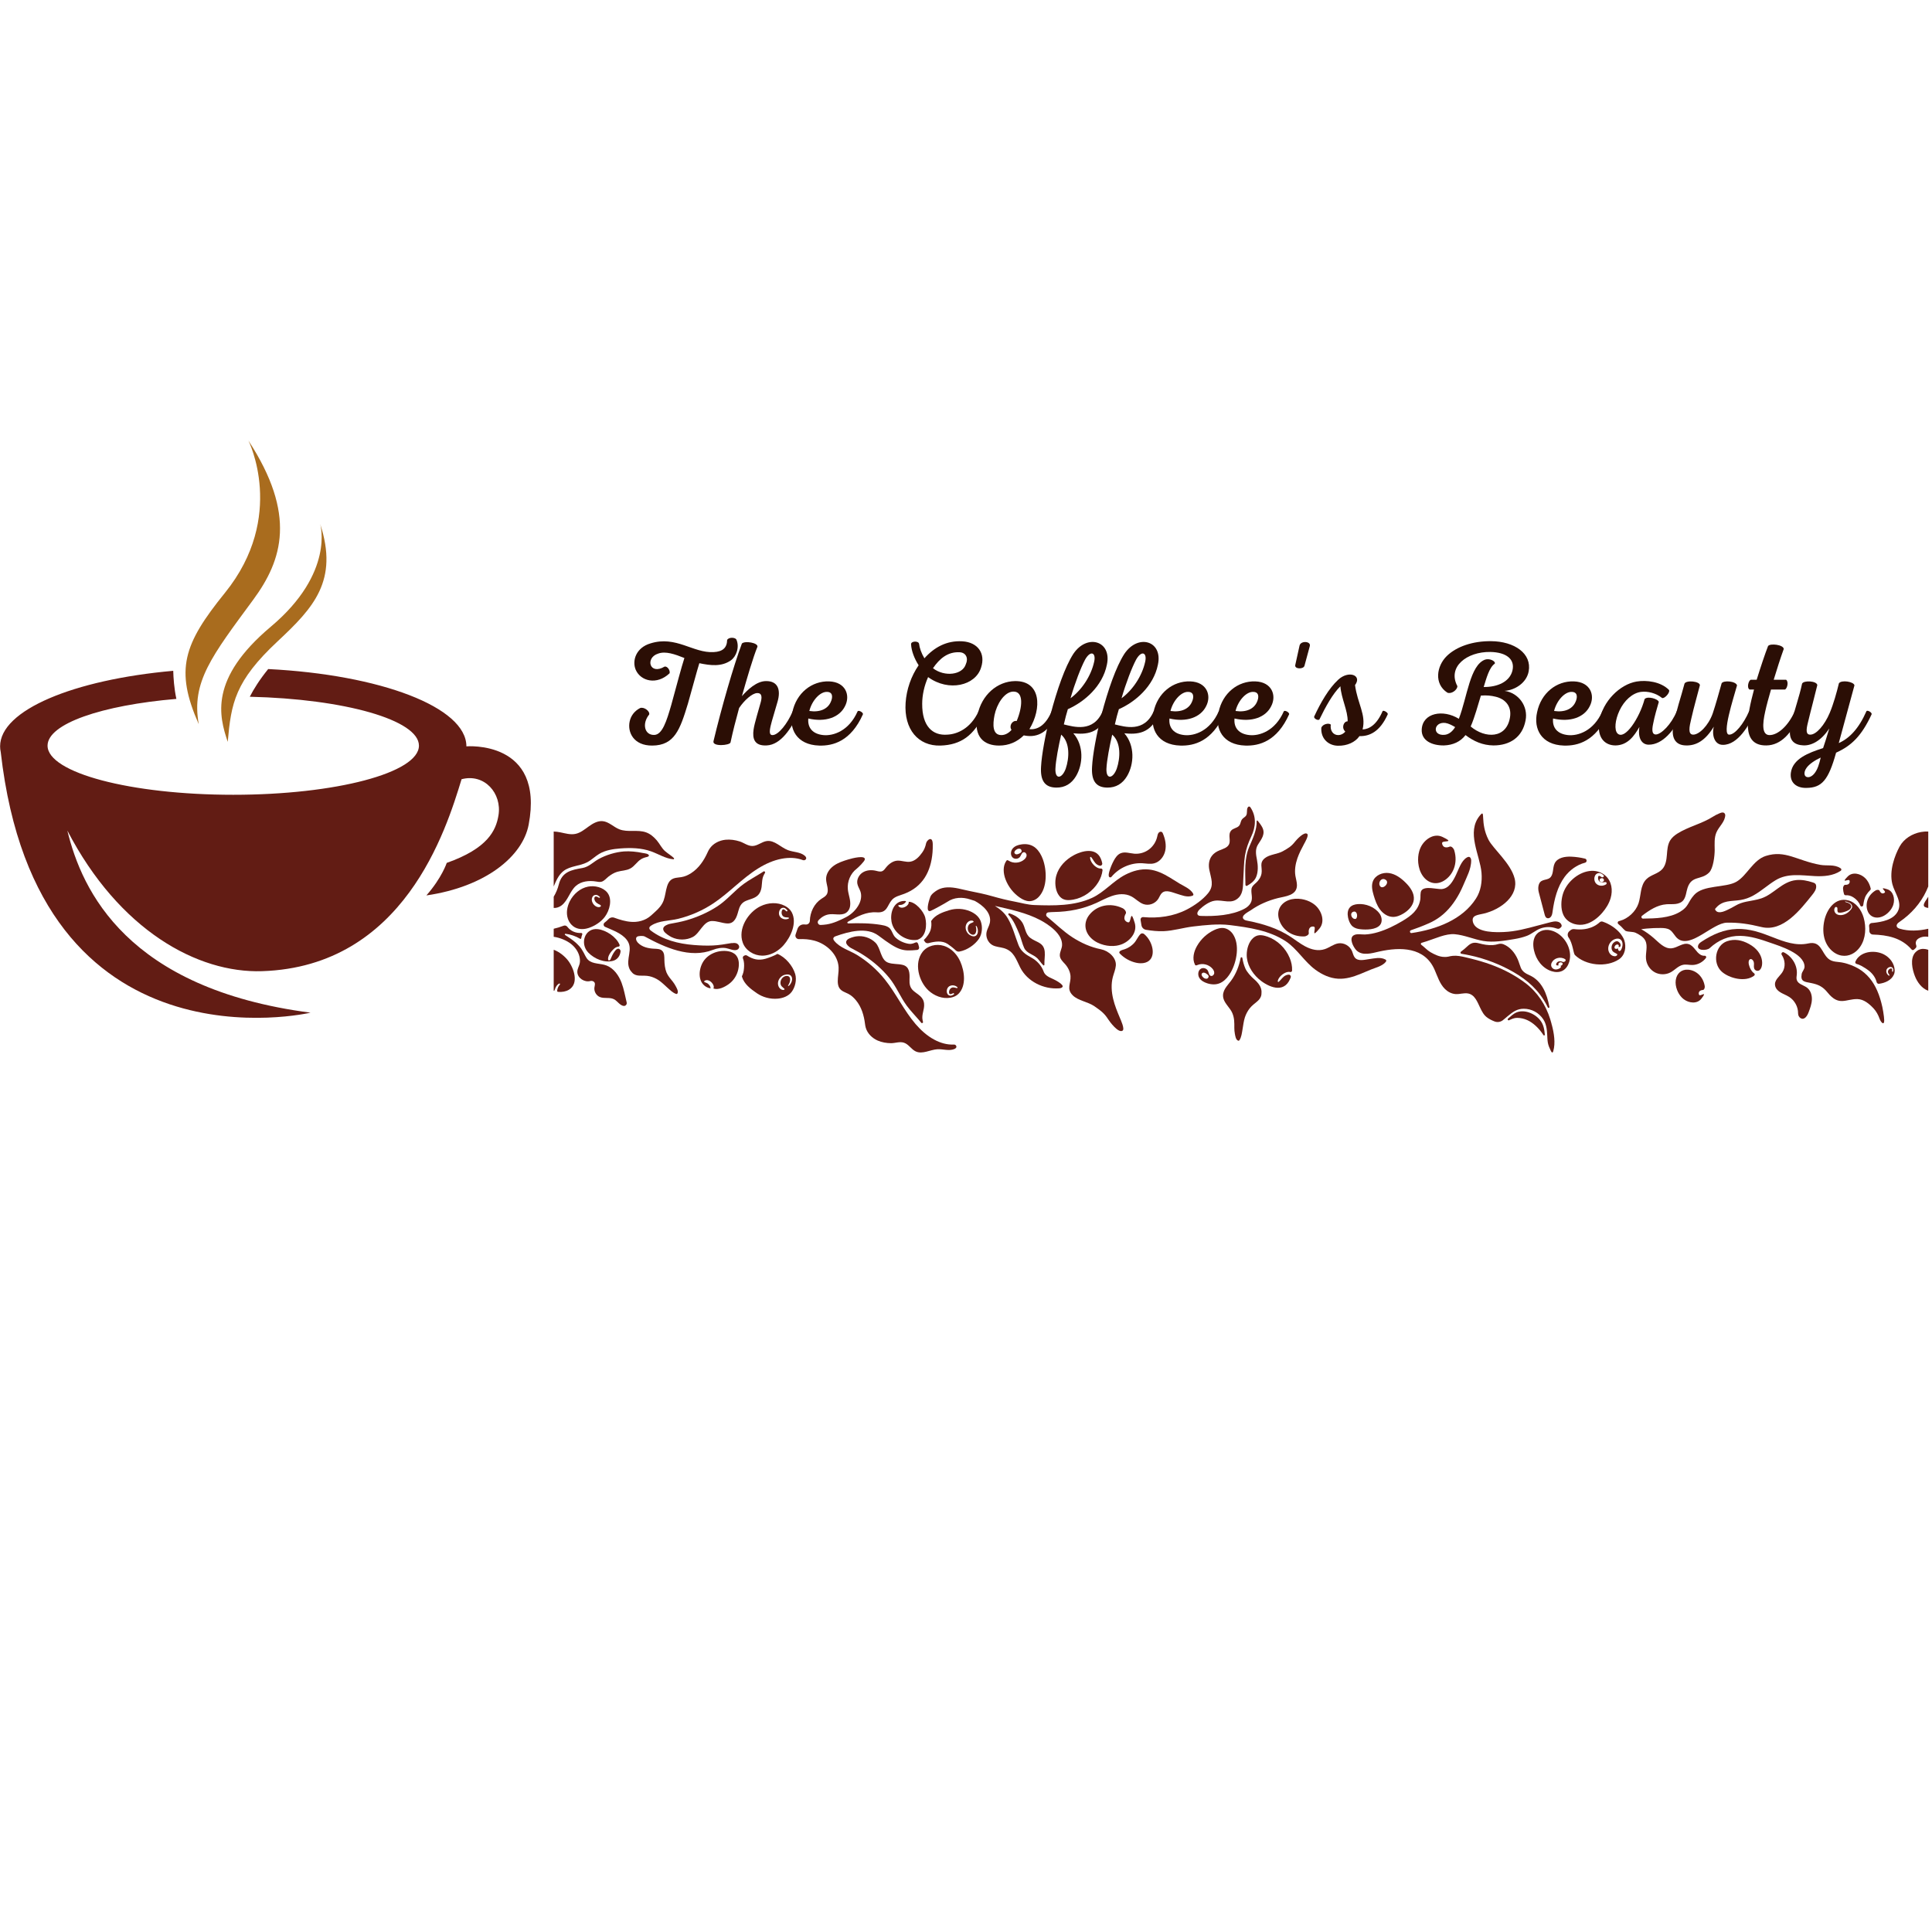 <svg xmlns="http://www.w3.org/2000/svg" xmlns:xlink="http://www.w3.org/1999/xlink" width="500" zoomAndPan="magnify" viewBox="0 0 375 375" height="500" preserveAspectRatio="xMidYMid meet" version="1.0"><defs><g/><clipPath id="id1"><path d="M 36 85.52 L 55 85.52 L 55 141 L 36 141 Z M 36 85.52 " clip-rule="nonzero"/></clipPath><clipPath id="id2"><path d="M 0.02 129.762 L 103.035 129.762 L 103.035 197.547 L 0.02 197.547 Z M 0.02 129.762 " clip-rule="nonzero"/></clipPath><clipPath id="id3"><path d="M 262.219 157.629 L 303.305 157.629 L 303.305 204.289 L 262.219 204.289 Z M 262.219 157.629 " clip-rule="nonzero"/></clipPath><clipPath id="id4"><path d="M 221 156.492 L 270 156.492 L 270 190 L 221 190 Z M 221 156.492 " clip-rule="nonzero"/></clipPath><clipPath id="id5"><path d="M 154 162.5 L 185.914 162.5 L 185.914 204.289 L 154 204.289 Z M 154 162.5 " clip-rule="nonzero"/></clipPath><clipPath id="id6"><path d="M 107.188 184 L 112 184 L 112 193 L 107.188 193 Z M 107.188 184 " clip-rule="nonzero"/></clipPath><clipPath id="id7"><path d="M 107.188 165 L 126 165 L 126 177 L 107.188 177 Z M 107.188 165 " clip-rule="nonzero"/></clipPath><clipPath id="id8"><path d="M 107.188 179 L 122 179 L 122 196 L 107.188 196 Z M 107.188 179 " clip-rule="nonzero"/></clipPath><clipPath id="id9"><path d="M 107.188 159 L 131 159 L 131 173 L 107.188 173 Z M 107.188 159 " clip-rule="nonzero"/></clipPath><clipPath id="id10"><path d="M 371 184 L 374.559 184 L 374.559 193 L 371 193 Z M 371 184 " clip-rule="nonzero"/></clipPath><clipPath id="id11"><path d="M 373 174 L 374.559 174 L 374.559 177 L 373 177 Z M 373 174 " clip-rule="nonzero"/></clipPath><clipPath id="id12"><path d="M 362 161 L 374.559 161 L 374.559 185 L 362 185 Z M 362 161 " clip-rule="nonzero"/></clipPath></defs><g clip-path="url(#id1)"><path fill="rgb(66.269%, 42.349%, 11.76%)" d="M 48.219 85.52 C 48.219 85.52 55.641 100.25 43.668 115.059 C 35.633 124.996 33.895 129.961 38.578 140.57 C 37.105 132.379 41.09 127.359 49.156 116.402 C 54.836 108.684 57.59 99.887 48.219 85.52 " fill-opacity="1" fill-rule="nonzero"/></g><path fill="rgb(66.269%, 42.349%, 11.76%)" d="M 62.145 101.699 C 62.145 101.699 65.039 111.152 52.57 121.637 C 40.539 131.754 42.527 139.023 44.203 143.992 C 44.871 136.473 45.594 132.223 53.91 124.457 C 60.848 117.977 65.758 112.711 62.145 101.699 " fill-opacity="1" fill-rule="nonzero"/><g clip-path="url(#id2)"><path fill="rgb(38.429%, 10.979%, 7.84%)" d="M 90.527 144.867 C 90.527 137.258 73.832 130.961 52.055 129.863 C 50.387 131.922 49.25 133.742 48.484 135.238 C 66.883 135.664 81.316 139.754 81.316 144.73 C 81.316 149.996 65.18 154.266 45.273 154.266 C 25.367 154.266 9.23 149.996 9.23 144.73 C 9.23 140.484 19.73 136.887 34.234 135.656 C 33.789 133.586 33.66 131.527 33.625 130.203 C 14.277 131.926 0.02 137.836 0.02 144.867 C 0.02 145.242 0.062 145.617 0.145 145.984 C 7.273 209.031 60.27 196.559 60.27 196.559 C 24.723 191.926 15.887 172.895 13.074 161.215 C 23.113 180.547 38.328 188.918 50.879 188.504 C 78.395 187.598 86.578 161.113 89.59 151.246 C 94.043 150.07 97.457 153.996 96.754 158.258 C 96.27 161.195 94.68 164.672 86.711 167.488 C 86.711 167.488 85.773 170.379 82.762 173.801 C 94.312 172.121 101.449 166.188 102.613 160.074 C 105.742 143.578 90.527 144.867 90.527 144.867 " fill-opacity="1" fill-rule="nonzero"/></g><path fill="rgb(38.429%, 10.979%, 7.84%)" d="M 358.645 170.121 C 357.402 171.391 358.387 170.789 358.832 170.805 C 358.996 170.809 359.023 170.988 359.027 171.074 C 359.062 171.836 358.141 171.742 358.137 171.742 C 357.887 171.758 357.715 172.148 357.73 172.449 C 357.746 172.844 357.82 173.215 357.93 173.559 C 357.977 173.691 358.105 173.773 358.242 173.766 C 358.785 173.73 359.293 173.867 359.812 174.223 C 360.359 174.594 360.836 175.117 361.066 175.742 C 361.117 175.887 361.262 175.969 361.41 175.941 C 361.414 175.941 361.414 175.941 361.418 175.941 C 361.539 175.918 361.633 175.812 361.652 175.688 C 361.762 175 361.867 174.32 362.238 173.715 C 362.453 173.363 362.719 173.047 363.012 172.766 C 363.094 172.688 363.129 172.578 363.105 172.469 C 363.094 172.43 363.086 172.387 363.074 172.348 C 362.941 171.812 362.711 171.293 362.383 170.852 C 362.266 170.695 362.141 170.543 361.996 170.41 C 361.133 169.574 359.586 169.16 358.645 170.121 " fill-opacity="1" fill-rule="nonzero"/><path fill="rgb(38.429%, 10.979%, 7.84%)" d="M 356.242 176.074 C 356.352 175.973 356.598 176.082 356.629 176.219 C 356.68 176.465 356.594 176.723 356.688 176.961 C 356.746 177.109 356.766 177.109 356.91 177.137 C 357.32 177.211 357.855 177.055 358.254 176.906 C 358.664 176.758 359.176 176.543 359.305 176.07 C 359.473 175.457 358.629 175.199 358.203 175.086 C 358.117 175.062 358.105 174.941 358.207 174.969 C 358.664 175.09 359.41 175.309 359.5 175.879 C 359.562 176.27 359.234 176.578 358.996 176.832 C 358.664 177.188 358.227 177.445 357.754 177.562 C 357.309 177.676 356.773 177.656 356.395 177.363 C 356.027 177.078 355.867 176.422 356.242 176.074 Z M 357.477 185.484 C 358.879 185.711 360.211 184.992 361.043 183.789 C 362.164 182.172 362.266 179.957 361.73 178.105 C 361.305 176.629 360.27 175.156 358.734 174.762 C 356.215 174.113 354.562 176.496 354.094 178.715 C 353.824 179.984 353.816 181.34 354.254 182.559 C 354.695 183.781 355.613 184.855 356.812 185.309 C 357.035 185.391 357.258 185.449 357.477 185.484 " fill-opacity="1" fill-rule="nonzero"/><path fill="rgb(38.429%, 10.979%, 7.84%)" d="M 334.191 188.598 C 335.625 189.887 338.758 190.699 340.48 189.375 C 340.633 189.254 340.633 189.023 340.469 188.918 C 340.438 188.895 340.402 188.867 340.367 188.84 C 340.145 188.656 339.953 188.398 339.805 188.137 C 339.566 187.715 339.211 186.773 339.539 186.309 C 339.688 186.098 339.934 186.117 340.117 186.27 C 340.391 186.5 340.473 186.871 340.441 187.223 C 340.414 187.496 340.426 187.715 340.461 187.891 C 340.562 188.402 341.188 188.613 341.574 188.27 C 341.617 188.227 341.652 188.188 341.668 188.148 C 342.23 187.586 342.547 184.898 339.465 183.215 C 338.129 182.484 336.703 182.18 335.223 182.688 C 332.926 183.48 332.332 186.922 334.191 188.598 " fill-opacity="1" fill-rule="nonzero"/><path fill="rgb(38.429%, 10.979%, 7.84%)" d="M 329.75 183.234 C 329.902 183.02 330.137 182.867 330.359 182.719 C 332.438 181.383 334.605 180.391 337.117 180.312 C 339.582 180.215 341.859 181.035 344.125 181.93 C 346.316 182.793 348.605 183.637 350.984 183.121 C 353.5 182.57 353.52 184.914 354.871 186.078 C 355.703 186.797 356.715 186.629 357.758 186.863 C 362.262 187.891 364.359 190.887 365.363 195.461 C 365.496 196.074 365.586 196.695 365.668 197.316 C 365.949 199.488 365.062 198.441 364.824 197.738 C 364.574 197.016 364.191 196.309 363.672 195.75 C 362.816 194.828 361.75 193.941 360.512 193.922 C 358.254 193.883 356.941 195.383 354.734 192.652 C 353.824 191.52 352.953 191.09 351.555 190.812 C 350.289 190.559 349.441 190.566 349.699 189.07 C 349.793 188.535 350.293 188.16 350.262 187.559 C 350.129 185.051 345.5 183.648 343.688 183.012 C 341.781 182.344 339.82 181.68 337.781 181.652 C 335.527 181.621 333.551 182.457 331.84 184.039 C 331.305 184.535 329.133 184.602 329.648 183.406 C 329.676 183.344 329.711 183.289 329.75 183.234 " fill-opacity="1" fill-rule="nonzero"/><path fill="rgb(38.429%, 10.979%, 7.84%)" d="M 216.691 183.559 C 216.977 183.516 217.254 183.445 217.531 183.355 C 219.211 182.797 220.824 181.047 220.25 179.125 C 219.492 176.594 219.57 178.316 219.238 178.898 C 219.121 179.109 218.871 179.016 218.762 178.961 C 217.758 178.477 218.52 177.32 218.523 177.32 C 218.676 176.98 218.297 176.477 217.902 176.285 C 215.449 175.102 212.863 175.77 211.445 177.562 C 210.281 179.035 210.48 180.828 211.82 182.121 C 212.5 182.773 213.375 183.191 214.281 183.422 C 215.07 183.621 215.895 183.68 216.691 183.559 " fill-opacity="1" fill-rule="nonzero"/><path fill="rgb(38.429%, 10.979%, 7.84%)" d="M 208.324 174.617 C 210.312 174.258 212.117 172.98 213.18 171.242 C 213.609 170.535 213.91 169.742 214 168.918 C 214.02 168.738 213.879 168.57 213.699 168.578 C 213.469 168.594 213.227 168.539 212.977 168.41 C 212.352 168.094 211.605 167.246 211.586 166.484 C 211.582 166.344 211.699 166.262 211.805 166.379 C 212.227 166.875 212.402 167.461 212.969 167.832 C 213.145 167.945 213.324 168.012 213.504 168.039 C 213.773 168.082 213.996 167.828 213.941 167.559 C 213.887 167.27 213.801 166.98 213.68 166.691 C 212.621 164.176 209.434 165.297 207.84 166.34 C 206.371 167.297 205.148 168.793 204.891 170.586 C 204.738 171.664 204.906 173.012 205.594 173.883 C 205.816 174.164 206.094 174.402 206.422 174.539 C 206.859 174.73 207.352 174.734 207.824 174.688 C 207.996 174.672 208.16 174.648 208.324 174.617 " fill-opacity="1" fill-rule="nonzero"/><path fill="rgb(38.429%, 10.979%, 7.84%)" d="M 202.785 184.75 C 202.617 182.887 201.156 182.949 199.949 182.02 C 198.961 181.258 199.039 179.973 198.379 178.984 C 197.789 178.113 196.902 177.605 195.938 177.285 C 195.762 177.223 195.625 177.441 195.754 177.574 C 196.777 178.637 197.348 180.113 197.871 181.359 C 198.184 182.098 198.453 183.293 198.801 184.016 C 199.312 185.07 200.508 185.203 201.336 185.992 C 201.648 186.293 202.133 187.008 202.461 187.316 C 202.613 187.457 202.727 187.406 202.719 187.199 C 202.695 186.383 202.855 185.566 202.785 184.75 " fill-opacity="1" fill-rule="nonzero"/><path fill="rgb(38.429%, 10.979%, 7.84%)" d="M 231.559 173.402 C 231.504 173.301 231.434 173.207 231.359 173.117 C 230.711 172.363 229.789 172.004 228.965 171.508 C 228.332 171.129 227.715 170.723 227.082 170.34 C 225.828 169.586 224.492 168.922 223.02 168.77 C 221.414 168.598 219.84 169.055 218.418 169.785 C 216.094 170.977 214.32 173.203 211.965 174.277 C 208.504 175.863 204.57 175.801 200.781 175.668 C 199.496 175.629 198.184 175.234 196.953 175.004 C 195.496 174.73 194.059 174.371 192.633 173.965 C 191.137 173.535 189.625 173.23 188.105 172.926 C 186.703 172.641 185.305 172.176 183.855 172.238 C 183.199 172.27 182.531 172.418 181.957 172.758 C 181.484 173.035 180.773 173.547 180.574 174.078 C 180.125 175.273 179.688 177.148 180.633 176.805 C 181.066 176.648 183.5 175.297 183.883 175.039 C 185.207 174.137 186.84 174.086 188.312 174.578 C 188.602 174.676 188.898 174.766 189.199 174.859 C 190.75 175.703 192.512 177.211 192.129 179.121 C 192.004 179.738 191.629 180.281 191.496 180.895 C 191.285 181.859 191.75 182.941 192.602 183.426 C 193.281 183.812 194.102 183.816 194.852 184.035 C 196.785 184.605 197.211 186.184 198.02 187.789 C 199.395 190.508 202.555 192.055 205.559 191.836 C 205.805 191.816 206.082 191.773 206.227 191.57 C 206.566 191.113 204.723 190.164 204.406 190.031 C 203.262 189.555 202.781 189.16 202.57 188.578 C 202.148 187.41 201.277 186.465 200.195 185.875 C 199.102 185.277 198.172 184.668 197.691 183.438 C 197.016 181.707 196.57 179.871 195.625 178.262 C 194.949 177.113 194.082 176.449 193.109 175.836 C 196.137 176.516 199.254 177.18 201.934 178.598 C 203.574 179.473 206.242 181.297 206.148 183.457 C 206.117 184.133 205.707 184.75 205.711 185.422 C 205.719 186.117 206.258 186.617 206.691 187.086 C 207.262 187.711 207.723 188.57 207.785 189.449 C 207.887 190.91 206.93 191.93 208.23 193.207 C 209.281 194.242 211.176 194.445 212.406 195.301 C 213.617 196.145 214.328 196.633 215.098 197.848 C 215.402 198.328 217.078 200.598 217.891 200.047 C 218.367 199.73 217.52 197.938 217.367 197.562 C 216.871 196.375 216.375 195.184 216.074 193.926 C 215.734 192.52 215.637 191.027 216.004 189.625 C 216.199 188.891 216.516 188.188 216.582 187.43 C 216.719 185.848 215.133 184.539 213.719 184.258 C 211.734 183.863 209.859 183.031 208.16 181.93 C 206.375 180.777 204.879 179.27 203.234 177.934 C 202.906 177.668 203.066 177.129 203.484 177.086 C 203.859 177.051 204.234 177.023 204.613 177.02 C 207.477 176.973 210.207 176.441 212.816 175.254 C 213.801 174.805 214.75 174.277 215.77 173.926 C 217.031 173.492 218.398 173.363 219.613 174 C 220.43 174.434 221.086 175.188 221.949 175.488 C 223 175.855 224.238 175.406 224.84 174.441 C 225.082 174.047 225.234 173.574 225.582 173.281 C 226.336 172.645 227.551 173.219 228.363 173.457 C 229.348 173.75 230.363 174.219 231.398 173.883 C 231.484 173.855 231.582 173.812 231.621 173.727 C 231.668 173.621 231.609 173.492 231.559 173.402 " fill-opacity="1" fill-rule="nonzero"/><path fill="rgb(38.429%, 10.979%, 7.84%)" d="M 198.293 165.16 C 198.301 165.238 198.285 165.312 198.238 165.387 C 198.172 165.492 198.059 165.555 197.949 165.617 C 197.699 165.75 197.332 165.941 197.059 165.75 C 196.602 165.43 197.164 164.914 197.473 164.793 C 197.684 164.707 198.043 164.672 198.195 164.891 C 198.246 164.977 198.289 165.066 198.293 165.16 Z M 197.953 174.23 C 198.504 174.605 199.133 174.914 199.801 174.918 C 200.488 174.918 201.152 174.578 201.629 174.074 C 203.332 172.277 203.207 168.863 202.391 166.707 C 202.086 165.906 201.648 165.137 201 164.582 C 200.273 163.957 199.398 163.781 198.488 163.867 C 198.402 163.879 198.32 163.887 198.234 163.902 C 197.598 163.992 196.941 164.219 196.539 164.727 C 196.133 165.234 196.098 166.074 196.594 166.484 C 197.008 166.824 197.699 166.727 198 166.285 C 198.215 165.977 198.309 165.5 198.676 165.426 C 198.984 165.363 199.266 165.688 199.262 166.012 C 199.262 166.328 199.051 166.609 198.816 166.82 C 198.008 167.535 196.73 167.652 195.82 167.082 C 195.707 167.008 195.566 166.922 195.445 166.98 C 195.391 167.008 195.352 167.059 195.316 167.109 C 194.609 168.133 194.734 169.543 195.18 170.711 C 195.727 172.133 196.707 173.379 197.953 174.23 " fill-opacity="1" fill-rule="nonzero"/><path fill="rgb(38.429%, 10.979%, 7.84%)" d="M 367.316 176.031 C 367.398 175.867 367.465 175.699 367.512 175.523 C 367.824 174.453 367.512 172.996 366.344 172.613 C 364.797 172.109 365.695 172.68 365.867 173.059 C 365.934 173.195 365.801 173.289 365.73 173.328 C 365.133 173.68 364.82 172.871 364.816 172.871 C 364.703 172.668 364.312 172.688 364.074 172.824 C 362.609 173.68 362.031 175.262 362.438 176.633 C 362.766 177.758 363.742 178.289 364.867 178.051 C 365.438 177.93 365.957 177.625 366.395 177.234 C 366.773 176.895 367.098 176.488 367.316 176.031 " fill-opacity="1" fill-rule="nonzero"/><path fill="rgb(38.429%, 10.979%, 7.84%)" d="M 326.379 193.555 C 326.516 193.699 326.66 193.832 326.82 193.953 C 327.789 194.695 329.395 194.926 330.23 193.848 C 331.336 192.422 330.414 193.141 329.961 193.184 C 329.797 193.195 329.754 193.02 329.738 192.934 C 329.613 192.168 330.555 192.152 330.555 192.152 C 330.805 192.109 330.938 191.695 330.887 191.395 C 330.578 189.531 329.195 188.316 327.645 188.215 C 326.375 188.125 325.457 188.941 325.266 190.215 C 325.172 190.855 325.281 191.52 325.512 192.129 C 325.707 192.652 326 193.148 326.379 193.555 " fill-opacity="1" fill-rule="nonzero"/><path fill="rgb(38.429%, 10.979%, 7.84%)" d="M 295.195 187.855 C 294.969 187.316 294.828 186.742 294.59 186.203 C 294.004 184.867 293.062 183.797 291.844 183.289 C 291.508 183.148 291.133 183.145 290.785 183.25 C 290.461 183.352 290.117 183.414 289.754 183.441 C 288.805 183.504 287.941 183.328 287.031 183.09 C 286.082 182.844 285.523 183.012 284.809 183.684 C 284.391 184.078 283.984 184.426 283.574 184.715 C 283.41 184.832 283.465 185.094 283.664 185.125 C 284.25 185.219 284.832 185.336 285.398 185.457 C 288.301 186.078 291.195 187.199 293.773 188.68 C 296.516 190.258 298.719 192.238 300.207 195.086 C 300.289 195.234 300.363 195.387 300.434 195.539 C 300.52 195.711 300.773 195.625 300.738 195.438 C 300.258 192.871 299.277 190.363 296.855 189.281 C 296.148 188.965 295.512 188.605 295.195 187.855 " fill-opacity="1" fill-rule="nonzero"/><path fill="rgb(38.429%, 10.979%, 7.84%)" d="M 294.223 196.562 C 293.781 196.766 293.262 197.227 292.707 197.711 C 292.539 197.855 292.715 198.129 292.914 198.031 C 293.41 197.793 293.914 197.559 294.488 197.566 C 295.887 197.586 297.047 198.168 298.074 199.109 C 298.645 199.629 299.16 200.25 299.59 200.922 C 299.672 201.051 299.863 200.984 299.852 200.832 C 299.762 199.836 299.625 198.867 298.918 197.988 C 297.883 196.699 295.809 195.832 294.223 196.562 " fill-opacity="1" fill-rule="nonzero"/><path fill="rgb(38.429%, 10.979%, 7.84%)" d="M 314.566 184.484 C 314.527 184.543 314.418 184.578 314.344 184.582 C 314.047 184.594 314.039 183.996 314.039 183.984 C 314.043 184.219 313.566 184.203 313.449 184.102 C 313.379 184.039 313.359 183.934 313.375 183.84 C 313.406 183.629 313.551 183.441 313.746 183.363 C 313.891 183.301 314.008 183.305 314.094 183.379 L 314.125 183.402 C 314.219 183.48 314.234 183.605 314.168 183.742 C 314.16 183.762 314.152 183.777 314.141 183.793 C 314.141 183.793 314.641 183.992 314.547 183.309 C 314.512 183.066 314.152 182.746 313.965 182.703 C 313.75 182.652 313.48 182.742 313.246 182.938 C 312.855 183.262 312.699 183.855 312.867 184.348 C 312.992 184.703 313.23 184.824 313.516 184.973 C 313.613 185.023 313.719 185.078 313.824 185.145 C 313.91 185.199 313.934 185.293 313.891 185.379 C 313.828 185.488 313.66 185.578 313.59 185.59 C 313.062 185.668 312.559 185.355 312.301 184.797 C 312.223 184.629 312.172 184.441 312.16 184.258 C 312.105 183.547 312.488 182.82 313.109 182.449 C 313.621 182.148 314.348 182 314.734 182.562 C 315.113 183.113 314.91 184 314.566 184.484 Z M 315.266 182.48 C 315.117 182.047 314.738 181.449 314.41 181.074 C 313.57 180.109 312.336 179.324 311.086 178.891 C 310.879 178.82 310.652 178.871 310.492 179.016 C 309.844 179.605 308.352 180.688 305.539 180.34 C 305.262 180.309 304.984 180.406 304.781 180.598 C 304.777 180.602 304.773 180.605 304.773 180.605 C 304.73 180.645 304.699 180.672 304.672 180.691 C 304.641 180.719 304.617 180.734 304.59 180.766 C 304.586 180.766 304.582 180.773 304.574 180.777 C 304.238 181.09 304.199 181.602 304.465 181.977 C 305.285 183.102 305.383 185.07 305.688 185.367 C 307.77 187.422 311.812 187.832 314.242 186.203 C 315.438 185.402 315.707 183.801 315.266 182.48 " fill-opacity="1" fill-rule="nonzero"/><g clip-path="url(#id3)"><path fill="rgb(38.429%, 10.979%, 7.84%)" d="M 301.156 198.762 C 301.156 198.738 301.148 198.707 301.145 198.684 C 301.066 198.395 300.984 198.117 300.906 197.852 C 300.039 195.031 298.398 192.562 296.055 190.793 C 294.199 189.391 292.137 188.293 289.98 187.453 C 288.918 187.039 287.832 186.688 286.73 186.383 C 285.957 186.172 285.184 185.977 284.398 185.797 C 283.609 185.613 282.797 185.445 281.98 185.527 C 281.68 185.555 281.383 185.617 281.09 185.688 C 280.832 185.75 280.578 185.742 280.316 185.738 C 279.387 185.73 278.469 185.281 277.648 184.812 C 277.043 184.465 276.484 183.836 275.875 183.387 C 275.727 183.281 275.77 183.047 275.941 182.996 C 276.254 182.906 276.574 182.809 276.922 182.699 C 278.543 182.188 280.625 181.18 282.355 181.328 C 284.227 181.488 286.062 182.324 287.898 182.637 C 289.887 182.977 292.051 182.59 294.027 182.258 C 294.828 182.121 295.621 181.93 296.383 181.641 C 297.32 181.277 298.07 180.555 299.008 180.215 C 299.957 179.871 301.012 179.852 301.965 180.168 C 302.172 180.238 302.395 180.32 302.605 180.258 C 302.75 180.211 302.867 180.098 302.977 179.984 C 303.023 179.938 303.07 179.887 303.094 179.824 C 303.125 179.754 303.125 179.676 303.109 179.602 C 303.055 179.309 302.812 179.074 302.539 178.965 C 301.887 178.703 301.176 178.953 300.535 179.109 C 299.852 179.277 299.168 179.461 298.488 179.645 C 296.355 180.219 294.152 180.816 291.887 180.906 C 290.508 180.957 286.848 181.102 286.004 179.262 C 285.949 179.141 285.906 179.012 285.879 178.879 C 285.605 177.621 286.891 177.594 288.004 177.324 C 291.449 176.492 294.828 173.797 293.984 170.496 C 293.242 167.574 289.836 164.77 288.93 163.02 C 287.191 159.672 288.449 156.84 287.25 158.281 C 284.543 161.531 287.277 165.977 287.562 169.41 C 287.707 171.148 287.426 172.945 286.488 174.406 C 283.867 178.496 278.879 180.383 273.988 181.105 C 273.656 181.156 273.543 180.668 273.863 180.559 C 274.98 180.184 276.156 179.734 277.391 179.188 C 278.152 178.848 278.879 178.426 279.547 177.926 C 281.145 176.73 282.355 175.113 283.297 173.352 C 283.797 172.414 284.188 171.418 284.621 170.445 C 284.926 169.762 285.223 169.051 285.395 168.316 C 285.5 167.883 285.559 167.438 285.555 166.984 C 285.555 166.828 285.516 166.672 285.434 166.539 C 285.23 166.215 284.957 166.297 284.707 166.445 C 283.605 167.09 283.129 168.758 282.594 169.844 C 282.031 171 281.25 172.465 279.82 172.57 C 278.934 172.637 276.586 171.906 275.91 172.836 C 275.621 173.23 275.758 174.098 275.68 174.578 C 275.355 176.613 273.977 177.719 272.176 178.785 C 270.691 179.66 269.129 180.441 267.477 180.93 C 266.652 181.176 265.805 181.344 264.945 181.383 C 264.258 181.414 263.305 181.16 262.691 181.578 C 261.805 182.184 262.723 183.891 263.258 184.434 C 264.414 185.621 266.312 185.004 267.707 184.691 C 271.836 183.777 276.52 183.805 278.449 188.215 C 279.016 189.504 279.445 190.961 280.469 191.969 C 281.027 192.512 281.734 192.887 282.508 192.949 C 283.312 193.008 284.109 192.695 284.906 192.824 C 286.266 193.043 286.766 194.508 287.301 195.609 C 287.676 196.383 288.02 197.07 288.746 197.566 C 289.105 197.816 289.609 198.082 290.125 198.273 C 290.656 198.469 291.246 198.375 291.699 198.027 C 292.082 197.73 292.43 197.41 292.703 197.188 C 293.664 196.398 294.461 195.805 295.746 195.797 C 297.273 195.789 298.711 196.562 299.555 197.859 C 300.133 198.754 300.266 199.809 300.312 200.855 C 300.34 201.355 300.348 201.887 300.438 202.395 C 300.539 202.957 300.773 203.457 301.016 203.965 C 301.168 204.285 301.367 204.48 301.492 204.012 C 301.945 202.449 301.637 200.531 301.199 198.887 C 301.176 198.863 301.16 198.824 301.156 198.762 " fill-opacity="1" fill-rule="nonzero"/></g><path fill="rgb(38.429%, 10.979%, 7.84%)" d="M 310.004 169.551 C 310.398 169.355 310.84 169.48 311.25 169.902 C 311.336 169.992 311.32 170.121 311.223 170.207 C 311.129 170.281 310.98 170.324 310.879 170.246 C 310.574 170.023 310.352 169.961 310.297 170.012 C 310.152 170.152 310.176 170.438 310.191 170.555 C 310.227 170.812 310.375 171.055 310.57 171.176 C 310.805 171.316 311.078 171.281 311.363 171.238 C 311.434 171.23 311.504 171.219 311.574 171.211 C 311.688 171.203 311.781 171.25 311.824 171.34 C 311.875 171.457 311.828 171.598 311.711 171.672 C 311.312 171.918 310.816 171.988 310.387 171.855 C 310.023 171.742 309.734 171.496 309.582 171.168 C 309.504 170.996 309.461 170.797 309.457 170.59 C 309.453 170.223 309.598 169.754 310.004 169.551 Z M 311.27 171.02 C 311.18 171.137 311.004 171.246 310.844 171.223 C 310.641 171.191 310.551 171.074 310.504 170.984 C 310.5 170.969 310.492 170.949 310.484 170.934 C 310.422 170.738 310.562 170.535 310.754 170.484 C 311.219 170.359 311.301 170.711 311.312 170.746 C 311.352 170.828 311.336 170.926 311.27 171.02 Z M 305.621 179.359 C 306.273 179.543 306.98 179.555 307.645 179.398 C 308.973 179.082 310.109 178.195 311.008 177.156 C 311.723 176.328 312.32 175.375 312.625 174.316 C 313.066 172.785 312.852 171.082 311.633 169.988 C 310.762 169.207 309.613 168.906 308.469 169.07 C 306.168 169.395 303.953 171.375 303.316 173.668 C 303.012 174.758 302.891 176.355 303.445 177.57 C 303.875 178.504 304.691 179.102 305.621 179.359 " fill-opacity="1" fill-rule="nonzero"/><path fill="rgb(38.429%, 10.979%, 7.84%)" d="M 303.895 186.344 C 303.91 186.438 303.859 186.539 303.754 186.613 C 303.629 186.707 303.43 186.766 303.297 186.695 C 303.035 186.562 302.738 186.535 302.5 186.629 C 302.312 186.699 302.168 186.836 302.078 187.035 C 302.035 187.137 302 187.27 302.141 187.359 C 302.215 187.41 302.379 187.391 302.508 187.375 C 302.527 187.371 302.539 187.371 302.559 187.371 C 302.492 187.316 302.469 187.254 302.465 187.211 C 302.438 187.008 302.664 186.824 302.832 186.785 C 302.945 186.762 303.094 186.789 303.191 186.859 C 303.281 186.918 303.309 186.988 303.312 187.039 C 303.32 187.094 303.316 187.203 303.191 187.309 L 303.141 187.355 C 303.07 187.418 302.984 187.453 302.898 187.461 C 302.934 187.5 302.961 187.547 302.969 187.602 C 302.984 187.711 302.926 187.824 302.812 187.898 C 302.309 188.227 301.805 188.258 301.438 187.996 C 301.238 187.855 301.113 187.648 301.078 187.41 C 301.055 187.234 301.086 187.059 301.164 186.895 C 301.371 186.457 301.75 186.133 302.227 185.984 C 302.754 185.816 303.336 185.887 303.777 186.172 C 303.863 186.227 303.891 186.293 303.895 186.344 Z M 300.973 180.578 C 299.699 180.281 298.336 180.75 297.828 182.031 C 297.629 182.539 297.578 183.102 297.621 183.656 C 297.641 183.93 297.688 184.207 297.75 184.477 C 297.953 185.375 298.348 186.242 298.934 186.961 C 299.52 187.676 300.297 188.238 301.168 188.512 C 301.859 188.73 302.633 188.754 303.273 188.43 C 303.926 188.098 304.363 187.434 304.578 186.723 C 305.348 184.184 303.52 181.176 300.973 180.578 " fill-opacity="1" fill-rule="nonzero"/><path fill="rgb(38.429%, 10.979%, 7.84%)" d="M 244.793 191.977 C 244.598 191.215 243.98 190.531 243.398 190.039 C 242.844 189.57 242.043 188.699 241.734 188.004 C 241.445 187.359 241.262 186.652 241.137 185.938 C 241.102 185.754 240.844 185.75 240.809 185.934 C 240.508 187.527 239.887 189.098 238.934 190.379 C 238.176 191.398 237.129 192.32 237.449 193.738 C 237.688 194.789 238.789 195.645 239.203 196.66 C 239.609 197.645 239.586 198.48 239.582 199.516 C 239.582 199.895 239.613 200.273 239.684 200.645 C 239.754 201.008 239.855 201.836 240.32 201.988 C 240.379 202.008 240.441 202.012 240.492 201.984 C 240.531 201.961 240.559 201.926 240.582 201.887 C 240.965 201.309 241.059 200.477 241.172 199.805 C 241.309 199.023 241.391 198.211 241.637 197.457 C 241.844 196.836 242.156 196.246 242.559 195.727 C 242.977 195.191 243.516 194.805 244.027 194.371 C 244.449 194.012 244.773 193.59 244.84 193.02 C 244.879 192.672 244.879 192.316 244.793 191.977 " fill-opacity="1" fill-rule="nonzero"/><path fill="rgb(38.429%, 10.979%, 7.84%)" d="M 357.199 168.496 C 356.023 167.73 354.617 168.102 353.32 167.867 C 348.805 167.059 346.543 164.93 342.75 166.133 C 340.262 166.922 339.09 169.957 337.039 171.145 C 334.934 172.363 330.598 171.711 328.82 173.723 C 327.531 175.18 327.836 175.926 326.117 176.969 C 324.062 178.215 321.328 178.27 318.91 178.301 C 318.617 178.305 318.488 177.926 318.723 177.746 C 320.156 176.645 321.711 175.637 323.48 175.516 C 324.066 175.473 324.656 175.531 325.238 175.461 C 325.82 175.395 326.422 175.172 326.773 174.691 C 327.262 174.016 327.289 173.117 327.555 172.32 C 328.367 169.879 330.215 170.879 331.738 169.359 C 332.547 168.555 332.82 166.117 332.82 164.969 C 332.816 163.816 332.703 162.617 333.156 161.566 C 333.668 160.383 334.855 159.512 334.871 158.164 C 334.707 157.422 333.98 157.77 333.68 157.895 C 333.262 158.066 332.863 158.281 332.48 158.52 C 330.281 159.918 327.707 160.441 325.535 161.824 C 324.996 162.172 324.492 162.598 324.16 163.152 C 323.676 163.969 323.621 164.969 323.543 165.918 C 323.465 166.902 323.316 167.949 322.664 168.68 C 321.844 169.609 320.438 169.777 319.562 170.648 C 318.336 171.871 318.547 173.82 318.031 175.355 C 317.492 176.945 316.016 178.297 314.422 178.738 C 314.359 178.758 314.297 178.773 314.234 178.789 C 313.98 178.852 313.91 179.191 314.117 179.355 C 314.496 179.656 314.844 180 315.16 180.363 C 315.227 180.441 315.309 180.512 315.391 180.57 C 315.43 180.621 315.461 180.656 315.488 180.668 C 316.098 180.941 316.922 180.777 317.52 181.074 C 318.238 181.434 318.996 181.852 319.355 182.578 C 319.887 183.645 319.375 184.93 319.488 186.117 C 319.586 187.195 320.246 188.203 321.184 188.719 C 322.125 189.23 323.316 189.238 324.262 188.73 C 325.098 188.277 325.754 187.457 326.684 187.27 C 327.266 187.152 327.867 187.309 328.461 187.305 C 329.488 187.301 330.492 186.77 331.117 185.949 C 331.262 185.762 331.121 185.492 330.887 185.512 C 330.617 185.531 330.328 185.465 330.094 185.328 C 329.633 185.07 329.305 184.629 328.973 184.215 C 328.637 183.801 328.25 183.391 327.746 183.246 C 326.625 182.922 325.574 183.984 324.414 184.07 C 323.051 184.172 322.004 182.953 320.965 182.055 C 320.289 181.469 319.449 180.848 318.555 180.355 C 318.824 180.32 319.098 180.285 319.371 180.258 C 319.465 180.246 319.555 180.238 319.645 180.23 C 320.559 180.145 321.48 180.109 322.398 180.121 C 322.996 180.129 323.621 180.164 324.121 180.492 C 324.789 180.934 325.082 181.797 325.734 182.258 C 328.281 184.059 332.43 179.156 335.172 179.09 C 337.414 179.039 339.43 179.332 341.887 179.934 C 346.09 180.961 349.469 176.543 351.766 173.676 C 352.152 173.195 352.547 172.648 352.523 172.031 C 352.52 171.859 352.477 171.684 352.363 171.551 C 352.242 171.41 352.059 171.344 351.883 171.285 C 350.836 170.945 349.734 170.711 348.637 170.824 C 345.871 171.113 344.34 173.543 341.855 174.379 C 340.914 174.695 339.922 174.809 338.949 175.016 C 338.203 175.172 337.547 175.383 336.871 175.777 C 336.328 176.094 335.773 176.391 335.199 176.652 C 334.707 176.875 334.113 177.137 333.562 177.047 C 333.363 177.016 333.184 176.926 333.055 176.77 C 333.004 176.707 332.895 176.574 332.895 176.488 C 332.898 176.375 333.086 176.203 333.164 176.121 C 333.711 175.5 334.441 175.148 335.242 174.992 C 336.094 174.828 336.969 174.828 337.828 174.691 C 338.715 174.547 339.543 174.246 340.332 173.809 C 341.863 172.961 343.16 171.746 344.656 170.84 C 346.988 169.426 349.695 169.922 352.266 170.051 C 353.984 170.133 355.801 170.004 357.246 169.047 C 357.309 169.008 357.359 168.949 357.387 168.879 C 357.461 168.695 357.324 168.578 357.199 168.496 " fill-opacity="1" fill-rule="nonzero"/><path fill="rgb(38.429%, 10.979%, 7.84%)" d="M 347.277 193.5 C 348.332 194.176 349.02 195.41 349.008 196.684 C 349 197.078 349.191 197.461 349.539 197.645 C 350.242 198.023 350.773 197.203 351.027 196.539 C 351.336 195.73 351.648 194.902 351.684 194.039 C 351.723 193.172 351.445 192.246 350.762 191.723 C 350.082 191.195 349.012 191.039 348.754 190.211 C 348.648 189.867 348.723 189.5 348.758 189.141 C 348.922 187.371 347.809 185.609 346.246 184.848 C 345.941 184.699 345.645 185.059 345.836 185.34 C 346.504 186.316 346.609 187.715 345.949 188.715 C 345.391 189.559 344.359 190.227 344.543 191.293 C 344.598 191.629 344.773 191.93 345.008 192.168 C 345.648 192.824 346.539 193.027 347.277 193.5 " fill-opacity="1" fill-rule="nonzero"/><path fill="rgb(38.429%, 10.979%, 7.84%)" d="M 218.895 183.988 C 219.344 183.754 219.75 183.449 220.098 183.082 C 220.621 182.531 220.863 181.758 221.426 181.246 C 221.43 181.246 221.43 181.246 221.43 181.242 C 221.633 181.129 221.898 181.145 222.09 181.309 C 222.84 181.949 223.391 182.852 223.629 183.824 C 223.836 184.652 223.805 185.613 223.25 186.258 C 222.605 187.004 221.477 187.078 220.523 186.867 C 219.344 186.609 218.246 185.992 217.398 185.129 C 216.875 184.598 217.945 184.359 218.238 184.266 C 218.465 184.191 218.684 184.098 218.895 183.988 " fill-opacity="1" fill-rule="nonzero"/><path fill="rgb(38.429%, 10.979%, 7.84%)" d="M 254.691 175.266 C 254.91 175.406 255.121 175.559 255.32 175.734 C 256.523 176.805 257.254 178.844 256.105 180.234 C 254.594 182.07 255.262 180.664 255.188 180.062 C 255.16 179.844 254.922 179.832 254.809 179.836 C 253.805 179.879 254.039 181.117 254.039 181.117 C 254.051 181.457 253.559 181.742 253.16 181.758 C 250.707 181.859 248.785 180.375 248.23 178.371 C 247.777 176.73 248.566 175.305 250.133 174.715 C 250.93 174.414 251.801 174.379 252.637 174.512 C 253.359 174.633 254.07 174.879 254.691 175.266 " fill-opacity="1" fill-rule="nonzero"/><path fill="rgb(38.429%, 10.979%, 7.84%)" d="M 246.027 181.805 C 247.953 182.48 249.547 184.035 250.332 185.941 C 250.652 186.711 250.832 187.547 250.793 188.379 C 250.781 188.566 250.617 188.707 250.438 188.672 C 250.215 188.621 249.965 188.633 249.691 188.723 C 249.023 188.941 248.145 189.664 248.012 190.418 C 247.984 190.555 248.09 190.66 248.211 190.555 C 248.707 190.133 248.973 189.578 249.598 189.301 C 249.789 189.215 249.977 189.176 250.16 189.176 C 250.434 189.176 250.617 189.461 250.523 189.727 C 250.422 190.004 250.289 190.277 250.125 190.547 C 248.68 192.879 245.688 191.258 244.258 189.965 C 242.949 188.777 241.961 187.094 241.988 185.27 C 242 184.172 242.379 182.855 243.199 182.102 C 243.461 181.855 243.777 181.668 244.121 181.578 C 244.586 181.461 245.078 181.531 245.543 181.656 C 245.707 181.699 245.867 181.75 246.027 181.805 " fill-opacity="1" fill-rule="nonzero"/><path fill="rgb(38.429%, 10.979%, 7.84%)" d="M 241.738 171.738 C 241.738 171.906 241.918 172.016 242.062 171.93 C 242.773 171.512 243.465 171.043 243.801 170.262 C 244.246 169.238 244.18 167.953 243.977 166.887 C 243.773 165.863 243.594 164.828 244.188 163.902 C 244.883 162.816 245.684 161.848 244.98 160.535 C 244.758 160.121 244.445 159.715 244.117 159.305 C 244.047 159.219 243.914 159.27 243.918 159.379 C 243.957 161.082 243.195 162.715 242.492 164.332 C 241.488 166.656 241.715 169.23 241.738 171.738 " fill-opacity="1" fill-rule="nonzero"/><g clip-path="url(#id4)"><path fill="rgb(38.429%, 10.979%, 7.84%)" d="M 269.066 186.41 C 269.039 186.32 268.953 186.262 268.871 186.223 C 267.891 185.723 266.809 186.023 265.785 186.156 C 264.938 186.27 263.645 186.645 262.988 185.891 C 262.691 185.543 262.613 185.047 262.43 184.617 C 261.984 183.562 260.82 182.918 259.719 183.113 C 258.812 183.277 258.039 183.922 257.164 184.219 C 255.855 184.664 254.516 184.316 253.328 183.684 C 252.367 183.172 251.504 182.492 250.598 181.891 C 247.996 180.168 245.129 179.305 242.113 178.711 C 241.836 178.656 241.535 178.59 241.352 178.367 C 240.797 177.691 242.406 176.941 242.797 176.668 C 244.379 175.551 246.188 174.781 248.055 174.316 C 249.461 173.965 251.723 173.836 251.738 171.832 C 251.742 171.223 251.539 170.637 251.441 170.031 C 251.25 168.887 251.445 167.703 251.82 166.605 C 252.156 165.625 252.641 164.711 253.125 163.801 C 253.277 163.512 254.09 162.148 253.73 161.855 C 253.125 161.355 251.617 163.035 251.336 163.398 C 250.629 164.305 250.023 164.645 248.996 165.223 C 247.949 165.812 246.422 165.828 245.504 166.57 C 244.367 167.492 245.055 168.375 244.863 169.539 C 244.75 170.234 244.316 170.887 243.812 171.34 C 243.43 171.684 242.961 172.043 242.906 172.594 C 242.812 173.504 243.227 174.367 242.773 175.23 C 242.512 175.734 242.059 176.113 241.562 176.379 C 239.137 177.68 235.785 177.875 233.098 177.781 C 232.891 177.777 232.664 177.758 232.52 177.605 C 232.238 177.305 232.52 176.82 232.816 176.539 C 233.562 175.836 234.703 174.988 235.746 174.832 C 237.43 174.574 239.078 175.652 240.477 174.176 C 241.391 173.215 241.246 171.691 241.332 170.465 C 241.43 169.012 241.41 167.512 241.648 166.07 C 241.867 164.73 242.301 163.559 242.875 162.344 C 243.754 160.484 243.902 158.496 242.715 156.719 C 242.68 156.668 242.641 156.621 242.586 156.59 C 242.449 156.508 242.332 156.555 242.246 156.648 C 242.207 156.691 242.172 156.742 242.148 156.793 C 241.938 157.262 242.145 157.863 241.871 158.297 C 241.688 158.594 241.324 158.727 241.102 158.996 C 240.887 159.258 240.828 159.609 240.715 159.926 C 240.469 160.59 239.871 160.637 239.32 160.938 C 238.809 161.219 238.617 161.707 238.637 162.289 C 238.652 162.816 238.777 163.375 238.562 163.855 C 238.246 164.559 237.387 164.766 236.684 165.059 C 236.113 165.293 235.574 165.641 235.207 166.141 C 234.633 166.914 234.543 167.906 234.727 168.832 C 235.055 170.516 235.723 171.828 234.516 173.336 C 233.465 174.645 231.828 175.781 230.352 176.543 C 227.766 177.875 224.812 178.273 221.941 178.012 C 221.566 177.977 221.316 178.258 221.398 178.633 C 221.461 178.93 221.508 179.227 221.543 179.523 L 221.547 179.531 C 221.602 180.012 221.965 180.395 222.434 180.473 C 223.57 180.664 224.77 180.785 225.848 180.742 C 227.773 180.664 229.699 180.051 231.621 179.828 C 233.902 179.562 236.395 179.277 238.688 179.555 C 242.477 180.031 246.398 180.598 249.598 182.723 C 251.77 184.172 253.191 186.668 255.32 188.227 C 256.621 189.176 258.121 189.883 259.738 189.969 C 261.227 190.051 262.66 189.605 264.027 189.055 C 264.715 188.777 265.395 188.473 266.082 188.195 C 266.98 187.832 267.953 187.617 268.715 186.973 C 268.809 186.891 268.895 186.805 268.973 186.703 C 269.035 186.621 269.094 186.512 269.066 186.41 " fill-opacity="1" fill-rule="nonzero"/></g><path fill="rgb(38.429%, 10.979%, 7.84%)" d="M 234.438 189.863 C 234.254 190.062 233.902 189.965 233.707 189.848 C 233.422 189.676 232.941 189.074 233.445 188.828 C 233.746 188.684 234.078 188.93 234.309 189.105 C 234.406 189.184 234.512 189.266 234.562 189.379 C 234.594 189.457 234.602 189.539 234.582 189.613 C 234.559 189.707 234.504 189.789 234.438 189.863 Z M 232.348 183.594 C 231.719 184.684 231.375 186.066 231.922 187.199 C 231.945 187.254 231.977 187.312 232.027 187.348 C 232.141 187.426 232.293 187.363 232.418 187.309 C 233.414 186.887 234.664 187.207 235.355 188.043 C 235.559 188.293 235.723 188.605 235.676 188.922 C 235.633 189.242 235.297 189.523 235 189.414 C 234.648 189.277 234.633 188.789 234.465 188.449 C 234.23 187.961 233.559 187.754 233.098 188.023 C 232.535 188.352 232.445 189.195 232.766 189.766 C 233.09 190.332 233.707 190.66 234.328 190.859 C 234.406 190.883 234.488 190.906 234.574 190.93 C 235.465 191.164 236.363 191.125 237.184 190.621 C 237.914 190.172 238.469 189.477 238.895 188.73 C 240.043 186.715 240.699 183.336 239.285 181.281 C 238.887 180.703 238.277 180.258 237.594 180.145 C 236.93 180.039 236.258 180.246 235.648 180.535 C 234.277 181.184 233.109 182.266 232.348 183.594 " fill-opacity="1" fill-rule="nonzero"/><path fill="rgb(38.429%, 10.979%, 7.84%)" d="M 366.574 187.785 C 366.793 187.672 367.07 187.641 367.277 187.797 C 367.527 187.992 367.512 188.316 367.418 188.59 C 367.387 188.684 367.23 188.578 367.246 188.5 C 367.266 188.355 367.301 188.043 367.16 187.988 C 367.02 187.938 366.855 188.016 366.738 188.094 C 366.582 188.203 366.465 188.379 366.449 188.574 C 366.426 188.84 366.609 189.039 366.742 189.246 C 366.801 189.348 366.699 189.422 366.609 189.367 C 366.031 188.996 365.906 188.129 366.574 187.785 Z M 361.32 187.484 C 361.852 187.777 362.367 188.105 362.84 188.488 C 363.492 189.02 364.051 189.785 364.254 190.629 C 364.309 190.84 364.504 190.98 364.719 190.953 C 365.902 190.793 367.098 190.273 367.59 189.195 C 367.715 188.922 367.766 188.621 367.754 188.32 C 367.707 187 366.809 185.852 365.672 185.254 C 364.023 184.387 361.406 184.57 360.32 186.285 C 360.246 186.406 360.184 186.527 360.129 186.656 C 360.059 186.832 360.152 187.035 360.332 187.086 C 360.664 187.188 360.992 187.301 361.32 187.484 " fill-opacity="1" fill-rule="nonzero"/><path fill="rgb(38.429%, 10.979%, 7.84%)" d="M 275.477 165.203 C 275.551 164.941 275.648 164.684 275.77 164.438 C 276.504 162.93 278.312 161.645 279.988 162.449 C 282.191 163.504 280.633 163.195 280.059 163.43 C 279.855 163.512 279.902 163.758 279.941 163.871 C 280.25 164.883 281.402 164.32 281.406 164.32 C 281.734 164.219 282.145 164.645 282.266 165.043 C 283.023 167.516 282.07 169.867 280.25 170.957 C 278.754 171.855 277.145 171.426 276.145 169.988 C 275.637 169.258 275.371 168.375 275.281 167.492 C 275.207 166.723 275.262 165.938 275.477 165.203 " fill-opacity="1" fill-rule="nonzero"/><path fill="rgb(38.429%, 10.979%, 7.84%)" d="M 142.859 185.406 C 142.48 184.977 141.93 184.738 141.367 184.641 C 139.445 184.316 137.266 185.145 136.332 186.941 C 135.539 188.469 135.484 190.781 137.227 191.629 C 137.441 191.734 137.672 191.805 137.91 191.84 C 137.941 191.676 137.859 191.465 137.73 191.277 C 137.605 191.098 137.434 190.93 137.242 190.828 C 137.074 190.734 136.887 190.707 136.727 190.609 C 136.59 190.523 136.734 190.387 136.812 190.34 C 137.477 189.992 138.27 190.656 138.488 191.27 C 138.574 191.508 138.555 191.711 138.469 191.871 C 139.453 192.207 140.645 191.586 141.43 191.031 C 142.27 190.438 142.906 189.535 143.203 188.531 C 143.496 187.559 143.57 186.219 142.859 185.406 " fill-opacity="1" fill-rule="nonzero"/><path fill="rgb(38.429%, 10.979%, 7.84%)" d="M 153.121 191.344 C 153.082 191.379 152.902 191.398 152.957 191.305 C 153.195 190.914 153.398 190.523 153.367 190.051 C 153.324 189.406 152.734 189.293 152.215 189.551 C 151.73 189.793 151.438 190.363 151.496 190.906 C 151.559 191.449 151.934 191.602 152.266 191.941 C 152.383 192.066 152.086 192.164 152.012 192.156 C 151.297 192.094 150.918 191.324 151.016 190.668 C 151.117 189.992 151.625 189.422 152.262 189.223 C 152.762 189.07 153.453 189.07 153.68 189.645 C 153.902 190.215 153.547 190.969 153.121 191.344 Z M 154.348 189.055 C 153.875 187.461 152.453 185.777 150.902 185.148 C 150.359 185.48 149.211 185.914 148.586 186.094 C 147.191 186.488 146.133 186.195 144.996 185.477 C 144.855 185.387 144.676 185.383 144.523 185.461 C 144.488 185.48 144.449 185.496 144.414 185.512 C 144.219 185.605 144.125 185.836 144.207 186.035 C 144.445 186.629 144.461 187.277 144.406 187.941 C 144.309 189.195 143.953 189.375 144.016 189.59 C 144.426 190.988 145.676 191.941 146.871 192.762 C 148.059 193.582 149.535 193.969 150.969 193.836 C 151.984 193.742 153.027 193.355 153.648 192.539 C 154.355 191.605 154.676 190.184 154.348 189.055 " fill-opacity="1" fill-rule="nonzero"/><path fill="rgb(38.429%, 10.979%, 7.84%)" d="M 151.832 176.223 C 152.266 176.098 152.613 176.395 152.84 176.734 C 152.922 176.855 152.672 176.941 152.594 176.859 C 152.453 176.707 152.125 176.402 151.945 176.52 C 151.77 176.637 151.715 176.895 151.707 177.098 C 151.695 177.371 151.789 177.66 151.996 177.844 C 152.273 178.094 152.656 178.055 153.004 178.086 C 153.168 178.098 153.164 178.281 153.023 178.336 C 152.113 178.691 151.031 178.094 151.215 177.023 C 151.273 176.676 151.477 176.324 151.832 176.223 Z M 147.922 185.492 C 148.156 185.492 148.391 185.477 148.621 185.441 C 149.953 185.25 151.191 184.488 152.094 183.461 C 153.5 181.848 154.77 179.129 153.668 177.055 C 153.383 176.52 152.895 176.113 152.363 175.832 C 150.902 175.062 149.078 175.176 147.594 175.906 C 145.207 177.07 143.176 180.258 144.176 182.984 C 144.727 184.5 146.332 185.477 147.922 185.492 " fill-opacity="1" fill-rule="nonzero"/><path fill="rgb(38.429%, 10.979%, 7.84%)" d="M 148.48 169.434 C 148.59 169.246 148.375 169.035 148.191 169.156 C 148.004 169.277 147.816 169.398 147.625 169.52 C 146.543 170.207 145.402 170.801 144.363 171.562 C 142.562 172.875 141.164 174.648 139.293 175.883 C 137.41 177.121 135.328 178.027 133.172 178.645 C 132.145 178.938 131.105 179.121 130.059 179.312 C 129.883 179.34 129.719 179.402 129.555 179.469 C 128.621 179.844 128.629 180.312 128.852 180.723 C 129.074 181.133 129.926 181.684 130.34 181.891 C 131.617 182.523 133.227 182.52 134.488 181.859 C 135.84 181.156 136.496 178.836 138.133 178.773 C 139.156 178.73 140.129 179.188 141.141 179.242 C 142.566 179.32 142.996 178.016 143.309 176.84 C 143.543 175.945 143.883 175.25 144.754 174.871 C 145.891 174.383 147.043 174.336 147.598 173.031 C 148.07 171.902 147.703 170.77 148.32 169.711 C 148.371 169.617 148.426 169.523 148.48 169.434 " fill-opacity="1" fill-rule="nonzero"/><path fill="rgb(38.429%, 10.979%, 7.84%)" d="M 156.207 166.098 C 155.312 165.344 154.008 165.422 152.922 165.004 C 151.52 164.461 150.344 163.055 148.855 163.242 C 147.867 163.367 147.039 164.199 146.043 164.207 C 145.145 164.215 144.391 163.578 143.562 163.316 C 142.695 163.039 141.715 162.902 140.809 162.996 C 139.598 163.121 138.395 163.723 137.719 164.75 C 137.574 164.965 137.449 165.203 137.34 165.449 C 136.637 167.02 135.625 168.527 134.164 169.465 C 133.547 169.859 132.969 170.133 132.246 170.25 C 131.562 170.359 130.816 170.332 130.238 170.785 C 129.855 171.086 129.633 171.555 129.484 172.023 C 129.195 172.926 129.133 173.891 128.809 174.781 C 128.488 175.656 127.879 176.34 127.199 176.945 C 126.645 177.441 126.141 177.977 125.48 178.328 C 124.836 178.676 124.121 178.875 123.395 178.93 C 122.25 179.016 121.105 178.75 120.012 178.398 C 119.758 178.316 119.504 178.227 119.254 178.137 C 118.848 177.98 118.391 178.09 118.094 178.418 C 117.871 178.66 117.613 178.875 117.348 179.082 C 117.066 179.301 117.117 179.75 117.441 179.898 C 118.879 180.551 120.633 181.113 121.645 182.41 C 123.059 184.223 121.344 186.152 122.176 188.039 C 122.316 188.348 122.527 188.613 122.762 188.852 C 123.152 189.238 123.645 189.359 124.176 189.371 C 124.82 189.387 125.453 189.348 126.086 189.492 C 126.695 189.633 127.281 189.891 127.805 190.234 C 128.438 190.648 128.98 191.207 129.547 191.711 C 130.035 192.145 130.598 192.715 131.23 192.918 C 131.27 192.93 131.312 192.941 131.352 192.934 C 131.406 192.926 131.453 192.879 131.484 192.832 C 131.742 192.434 131.336 191.754 131.168 191.438 C 131.012 191.137 130.832 190.852 130.625 190.586 C 130.176 190.023 129.648 189.438 129.371 188.766 C 129.066 188.02 128.969 187.105 128.957 186.309 C 128.949 185.684 128.973 184.973 128.523 184.543 C 128.141 184.176 127.551 184.172 127.023 184.148 C 125.84 184.102 124.582 183.82 123.777 182.941 C 123.496 182.633 123.305 182.09 123.633 181.836 C 123.898 181.629 124.84 181.609 125.133 181.77 C 129.078 183.914 133.926 186.102 138.379 184.367 C 139.172 184.059 140.059 183.891 140.895 184.023 C 141.535 184.129 142.336 184.555 142.973 184.383 C 143.078 184.352 143.18 184.301 143.262 184.23 C 143.75 183.805 143.32 183.203 142.887 183.082 C 142.613 183.008 142.324 183.02 142.051 183.062 C 142.031 183.066 142.012 183.059 141.992 183.051 C 140.785 183.254 139.578 183.465 138.352 183.52 C 137.117 183.578 135.879 183.52 134.648 183.422 C 131.676 183.188 128.668 182.422 126.289 180.598 C 126.195 180.527 126.117 180.434 126.07 180.32 C 125.941 180 126.168 179.801 126.387 179.66 C 127.922 178.652 129.891 178.77 131.609 178.348 C 134.062 177.746 136.41 176.715 138.512 175.309 C 141.555 173.273 144.059 170.484 147.164 168.555 C 148.574 167.68 150.105 166.984 151.727 166.68 C 153.094 166.422 154.535 166.445 155.84 166.945 C 156.023 167.012 156.234 166.977 156.371 166.836 C 156.617 166.578 156.422 166.281 156.207 166.098 " fill-opacity="1" fill-rule="nonzero"/><path fill="rgb(38.429%, 10.979%, 7.84%)" d="M 268.777 170.672 C 270.086 171.203 268.215 173.016 267.777 171.816 C 267.625 171.402 267.832 170.887 268.195 170.695 C 268.363 170.605 268.562 170.586 268.777 170.672 Z M 266.465 171.094 C 266.148 171.957 266.375 172.914 266.633 173.797 C 266.918 174.75 267.25 175.711 267.836 176.508 C 268.426 177.305 269.316 177.93 270.301 177.969 C 271.031 178 271.746 177.707 272.379 177.328 C 273.383 176.727 274.309 175.789 274.422 174.613 C 274.547 173.371 273.742 172.23 272.859 171.352 C 271.953 170.445 270.867 169.641 269.605 169.461 C 268.348 169.277 266.906 169.883 266.465 171.094 " fill-opacity="1" fill-rule="nonzero"/><path fill="rgb(38.429%, 10.979%, 7.84%)" d="M 174.438 175.68 C 174.609 175.633 174.789 175.664 174.965 175.629 C 175.168 175.59 175.371 175.488 175.535 175.359 C 175.707 175.23 175.84 175.062 175.859 174.898 C 175.633 174.867 175.402 174.863 175.176 174.895 C 173.355 175.16 172.754 177.281 173.043 178.898 C 173.445 181.141 175.883 182.785 178.078 182.414 C 178.086 182.41 178.09 182.406 178.102 182.402 C 179.789 181.824 179.938 179.547 179.594 178.121 C 179.285 176.859 177.645 175.012 176.375 175.035 C 176.41 175.207 176.371 175.395 176.223 175.59 C 175.855 176.082 174.945 176.453 174.441 175.945 C 174.379 175.883 174.289 175.715 174.438 175.68 " fill-opacity="1" fill-rule="nonzero"/><path fill="rgb(38.429%, 10.979%, 7.84%)" d="M 189.578 181.473 C 189.215 181.934 188.582 181.73 188.172 181.445 C 187.652 181.082 187.348 180.414 187.445 179.773 C 187.543 179.145 188.105 178.555 188.773 178.707 C 188.84 178.723 189.086 178.898 188.941 178.977 C 188.543 179.188 188.16 179.219 187.949 179.695 C 187.742 180.172 187.852 180.773 188.223 181.133 C 188.621 181.52 189.188 181.59 189.406 181.016 C 189.574 180.594 189.496 180.18 189.395 179.754 C 189.367 179.652 189.527 179.727 189.551 179.766 C 189.832 180.23 189.945 181.02 189.578 181.473 Z M 190.367 178.836 C 190.031 177.91 189.191 177.258 188.297 176.879 C 187.031 176.344 185.582 176.266 184.266 176.664 C 182.949 177.062 181.543 177.566 180.773 178.719 C 180.656 178.898 180.934 179.164 180.672 180.336 C 180.504 181.074 179.852 181.965 179.301 182.465 C 179.363 182.531 179.414 182.617 179.461 182.711 C 179.605 183 179.93 183.145 180.238 183.059 C 181.473 182.727 182.863 182.512 183.945 183.227 C 184.371 183.508 185.062 184.047 185.523 184.484 C 185.711 184.664 185.969 184.746 186.227 184.695 C 187.688 184.43 189.223 183.395 190.02 182.203 C 190.641 181.277 190.75 179.887 190.367 178.836 " fill-opacity="1" fill-rule="nonzero"/><path fill="rgb(38.429%, 10.979%, 7.84%)" d="M 185.703 191.789 C 185.383 191.719 185.047 191.57 184.719 191.719 C 184.48 191.824 184.312 192.059 184.246 192.309 C 184.195 192.496 184.176 192.746 184.305 192.906 C 184.43 193.062 184.812 192.879 184.988 192.785 C 185.082 192.73 185.285 192.883 185.176 192.973 C 184.875 193.215 184.473 193.383 184.117 193.145 C 183.82 192.949 183.734 192.57 183.777 192.234 C 183.914 191.207 185.066 190.98 185.793 191.57 C 185.906 191.656 185.859 191.828 185.703 191.789 Z M 183.793 183.824 C 183.594 183.727 183.387 183.645 183.172 183.582 C 181.723 183.133 179.988 183.555 179.059 184.77 C 177.379 186.965 178.328 190.449 180.168 192.203 C 181.316 193.293 182.941 193.93 184.488 193.652 C 185.051 193.551 185.609 193.324 186.02 192.922 C 187.605 191.352 187.219 188.512 186.391 186.637 C 185.863 185.441 184.953 184.387 183.793 183.824 " fill-opacity="1" fill-rule="nonzero"/><g clip-path="url(#id5)"><path fill="rgb(38.429%, 10.979%, 7.84%)" d="M 185.145 202.746 C 183.816 202.816 182.496 202.422 181.328 201.789 C 179.938 201.043 178.742 199.965 177.707 198.762 C 175.43 196.105 173.934 192.844 171.746 190.109 C 170.23 188.219 168.383 186.602 166.324 185.34 C 164.879 184.461 163.055 183.996 161.945 182.633 C 161.789 182.441 161.637 182.191 161.848 181.938 C 161.918 181.848 162.016 181.789 162.121 181.75 C 164.801 180.785 168.238 179.891 170.52 181.609 C 174.418 184.547 175.184 184.652 178.012 184.383 C 178.273 184.359 178.449 184.125 178.395 183.863 C 178.012 182.047 177.727 183.395 176.387 183.191 C 175.461 183.055 174.352 182.559 173.711 181.863 C 173.23 181.34 173.086 180.398 172.496 180.012 C 172.438 179.973 172.379 179.938 172.316 179.902 C 171.902 179.68 171.426 179.586 170.961 179.512 C 168.867 179.176 166.758 179.16 164.637 179.234 C 164.469 179.238 164.406 179.012 164.555 178.93 C 164.617 178.895 164.68 178.859 164.738 178.824 C 166.418 177.875 168.18 176.934 170.164 177.082 C 172.258 177.238 172.164 175.754 173.129 174.66 C 173.727 173.984 174.695 173.805 175.516 173.488 C 179.051 172.148 180.695 169.242 181.004 165.426 C 181.047 164.914 181.051 164.398 181.047 163.887 C 181.035 162.094 179.875 163.074 179.758 163.672 C 179.633 164.289 179.406 164.902 179.043 165.414 C 178.453 166.258 177.688 167.094 176.688 167.254 C 175.828 167.387 175.027 167.008 174.176 167.051 C 173.309 167.098 172.52 167.707 171.984 168.371 C 171.766 168.641 171.566 168.953 171.25 169.09 C 170.852 169.262 170.398 169.105 169.977 169.008 C 169.141 168.816 168.219 168.875 167.48 169.324 C 166.75 169.773 166.254 170.668 166.41 171.527 C 166.512 172.078 166.855 172.551 167.027 173.086 C 167.277 173.883 167.121 174.773 166.738 175.516 C 166.219 176.539 165.277 177.473 164.266 177.996 C 163.086 178.602 161.809 179.211 160.465 179.426 C 160.074 179.488 159.68 179.52 159.281 179.535 C 158.816 179.551 158.547 179 158.855 178.645 C 159.438 177.98 160.238 177.52 161.113 177.453 C 162.309 177.363 163.691 177.852 164.547 176.891 C 164.801 176.605 164.949 176.242 165.004 175.863 C 165.168 174.742 164.68 173.73 164.57 172.652 C 164.414 171.137 165.062 169.551 166.273 168.629 C 166.578 168.395 167.805 167.203 167.863 166.82 C 167.996 165.941 165.48 166.562 164.617 166.828 C 163.641 167.133 162.645 167.445 161.816 168.051 C 160.984 168.652 160.328 169.602 160.344 170.641 C 160.363 171.676 161.008 172.816 160.43 173.668 C 160.191 174.023 159.789 174.223 159.438 174.457 C 158.035 175.375 157.234 177.051 157.191 178.73 C 157.18 179.145 156.84 179.469 156.434 179.449 C 156.297 179.441 156.16 179.438 156.027 179.43 C 155.465 179.41 154.957 179.773 154.785 180.32 C 154.676 180.672 154.562 181.016 154.434 181.355 C 154.258 181.816 154.609 182.309 155.098 182.285 C 156.098 182.238 157.09 182.316 158.062 182.578 C 160.461 183.223 162.648 185.258 162.773 187.773 C 162.816 188.676 162.602 189.57 162.609 190.473 C 162.613 190.941 162.684 191.434 162.945 191.82 C 163.344 192.402 164.027 192.59 164.621 192.887 C 165.242 193.203 165.695 193.621 166.145 194.16 C 167.207 195.438 167.699 197.102 167.898 198.734 C 167.93 198.988 167.973 199.242 168.043 199.48 C 168.371 200.613 169.293 201.504 170.359 201.973 C 171.16 202.32 172.086 202.48 172.957 202.48 C 173.781 202.48 174.645 202.121 175.461 202.391 C 176.367 202.684 176.883 203.68 177.746 204.082 C 179.047 204.684 180.516 203.75 181.938 203.66 C 183.047 203.598 184.211 204.043 185.238 203.617 C 185.484 203.516 185.746 203.301 185.594 202.996 C 185.512 202.828 185.328 202.734 185.145 202.746 " fill-opacity="1" fill-rule="nonzero"/></g><path fill="rgb(38.429%, 10.979%, 7.84%)" d="M 179.363 194.816 C 179.23 193.469 178.195 193.094 177.301 192.316 C 176.613 191.719 176.5 190.992 176.535 190.109 C 176.586 188.945 176.562 187.637 175.242 187.293 C 174.309 187.047 173.293 187.184 172.375 186.848 C 170.906 186.316 170.965 184.016 169.934 182.98 C 168.969 182.016 167.508 181.547 166.168 181.754 C 165.734 181.82 164.805 182.074 164.488 182.383 C 164.172 182.688 164.031 183.113 164.773 183.727 C 164.902 183.836 165.035 183.938 165.184 184.016 C 166.086 184.492 166.977 184.957 167.828 185.527 C 169.617 186.711 171.254 188.141 172.617 189.816 C 173.969 191.477 174.742 193.496 176.008 195.215 C 176.738 196.207 177.605 197.078 178.398 198.016 C 178.539 198.18 178.676 198.348 178.812 198.516 C 178.945 198.676 179.199 198.547 179.152 198.344 C 179.129 198.246 179.105 198.145 179.082 198.047 C 178.824 196.902 179.477 195.98 179.363 194.816 " fill-opacity="1" fill-rule="nonzero"/><path fill="rgb(38.429%, 10.979%, 7.84%)" d="M 215.297 169.227 C 215.223 169.484 215.172 169.789 215.215 170.047 C 215.258 170.305 215.574 170.387 215.738 170.188 C 217.195 168.441 219.48 167.43 221.734 167.555 C 222.496 167.598 223.27 167.762 224.012 167.574 C 225.109 167.301 225.922 166.27 226.168 165.148 C 226.414 164.031 226.172 162.848 225.723 161.793 C 225.652 161.633 225.57 161.461 225.348 161.438 C 225.184 161.426 225.023 161.5 224.91 161.621 C 224.711 161.84 224.668 162.145 224.605 162.43 C 224.379 163.41 223.793 164.305 222.988 164.898 C 222.188 165.492 221.172 165.781 220.18 165.703 C 219.281 165.629 218.344 165.27 217.508 165.621 C 216.898 165.879 216.492 166.469 216.176 167.062 C 215.809 167.75 215.512 168.477 215.297 169.227 " fill-opacity="1" fill-rule="nonzero"/><path fill="rgb(38.429%, 10.979%, 7.84%)" d="M 263.035 178.371 C 262.305 178.379 261.902 177.191 262.711 176.957 C 263.414 176.758 263.578 177.871 263.242 178.289 C 263.207 178.336 263.16 178.348 263.113 178.348 C 263.094 178.359 263.066 178.371 263.035 178.371 Z M 267.832 179.578 C 268.367 178.977 268.242 177.984 267.773 177.328 C 266.836 176.031 265.074 175.355 263.523 175.488 C 262.973 175.535 262.395 175.695 262.02 176.109 C 261.562 176.613 261.512 177.355 261.648 178.047 C 261.672 178.172 261.699 178.293 261.738 178.414 C 261.895 178.961 262.148 179.504 262.59 179.855 C 263.016 180.191 263.562 180.316 264.102 180.371 C 265.184 180.484 267.031 180.477 267.832 179.578 " fill-opacity="1" fill-rule="nonzero"/><path fill="rgb(38.429%, 10.979%, 7.84%)" d="M 298.598 172.09 C 298.816 170.516 300.055 170.965 300.793 170.418 C 301.605 169.816 301.316 168.5 301.758 167.582 C 302.297 166.469 303.75 166.223 304.973 166.277 C 305.875 166.316 306.773 166.445 307.648 166.66 C 308.062 166.758 308.062 167.352 307.652 167.453 C 306.094 167.844 304.664 168.887 303.691 170.207 C 302.281 172.129 301.688 174.539 301.359 176.91 C 301.305 177.32 301.246 177.754 300.926 178.047 C 300.777 178.188 300.574 178.262 300.371 178.223 C 300 178.152 299.887 177.785 299.801 177.457 L 298.68 173.203 C 298.586 172.84 298.551 172.461 298.598 172.09 " fill-opacity="1" fill-rule="nonzero"/><g clip-path="url(#id6)"><path fill="rgb(38.429%, 10.979%, 7.84%)" d="M 107.637 192.219 C 107.742 191.879 107.879 191.543 108.102 191.266 C 108.215 191.125 108.359 191 108.516 190.91 C 108.645 190.836 108.77 191.004 108.668 191.109 C 108.371 191.43 108.18 191.852 108.148 192.293 C 108.145 192.344 108.145 192.395 108.172 192.441 C 108.211 192.504 108.297 192.52 108.375 192.523 C 109.082 192.574 109.82 192.473 110.43 192.105 C 112.441 190.895 111.387 187.891 110.254 186.43 C 109.664 185.668 108.586 184.738 107.473 184.352 L 107.473 192.301 C 107.473 192.301 107.477 192.301 107.48 192.301 C 107.547 192.324 107.617 192.285 107.637 192.219 " fill-opacity="1" fill-rule="nonzero"/></g><path fill="rgb(38.429%, 10.979%, 7.84%)" d="M 119 186.492 C 119.832 186.266 120.348 185.539 120.449 184.707 C 120.477 184.469 120.34 184.234 120.117 184.16 C 120.039 184.137 119.957 184.133 119.867 184.16 C 119.617 184.234 119.402 184.531 119.254 184.734 C 118.914 185.195 118.707 185.742 118.469 186.262 C 118.406 186.402 118.113 186.508 118.059 186.316 C 117.848 185.582 118.719 184.539 119.223 184.105 C 119.461 183.902 119.773 183.762 120.055 183.738 C 120.219 183.727 120.324 183.547 120.262 183.391 C 119.625 181.828 117.652 180.555 116.094 180.355 C 113.512 180.016 112.48 183.145 114.191 184.902 C 115.367 186.109 117.324 186.953 119 186.492 " fill-opacity="1" fill-rule="nonzero"/><g clip-path="url(#id7)"><path fill="rgb(38.429%, 10.979%, 7.84%)" d="M 108.992 175.746 C 109.621 175.27 110.035 174.562 110.422 173.871 C 110.809 173.176 111.195 172.461 111.793 171.941 C 112.836 171.031 114.348 170.879 115.707 171.102 C 116.035 171.156 116.375 171.227 116.699 171.156 C 117.281 171.027 117.66 170.492 118.109 170.145 C 118.625 169.75 119.176 169.406 119.797 169.219 C 120.648 168.965 121.562 169.004 122.359 168.566 C 123.176 168.125 123.625 167.273 124.406 166.785 C 124.758 166.566 125.137 166.438 125.531 166.352 C 125.691 166.32 125.988 166.203 125.957 166.039 C 125.879 165.668 125.008 165.617 124.734 165.559 C 123.645 165.324 122.23 165.176 121.125 165.262 C 119.465 165.387 117.656 165.938 116.188 166.746 C 115.117 167.332 114.293 168.27 113.047 168.48 C 110.887 168.848 109.082 169.219 108.469 171.656 C 108.242 172.559 107.898 173.344 107.473 174.055 L 107.473 176.23 C 108 176.273 108.559 176.074 108.992 175.746 " fill-opacity="1" fill-rule="nonzero"/></g><path fill="rgb(38.429%, 10.979%, 7.84%)" d="M 114.879 174.43 C 114.957 174.016 115.176 173.754 115.598 173.699 C 115.953 173.656 116.18 173.898 116.441 174.102 C 116.543 174.176 116.324 174.305 116.238 174.246 C 116.027 174.105 115.594 173.852 115.414 174.156 C 115.281 174.387 115.406 174.75 115.535 174.945 C 115.695 175.184 115.926 175.344 116.172 175.477 C 116.352 175.57 116.512 175.602 116.625 175.777 C 116.719 175.926 116.441 176.051 116.344 176.066 C 115.539 176.191 114.738 175.203 114.879 174.43 Z M 114.312 180.102 C 115.5 179.695 116.672 178.934 117.426 177.918 C 118.32 176.711 118.918 174.559 117.883 173.258 C 117.039 172.203 115.41 171.844 114.141 172.094 C 112.605 172.398 111.297 173.535 110.59 174.949 C 110.078 175.977 109.852 177.203 110.227 178.316 C 110.473 179.059 111 179.715 111.699 180.055 C 112.473 180.434 113.398 180.395 114.219 180.129 C 114.25 180.117 114.281 180.109 114.312 180.102 " fill-opacity="1" fill-rule="nonzero"/><g clip-path="url(#id8)"><path fill="rgb(38.429%, 10.979%, 7.84%)" d="M 112.453 185.594 C 112.57 186.055 112.625 186.602 112.504 187.066 C 112.363 187.609 112.047 188.074 112.059 188.664 C 112.086 189.844 113.449 190.715 114.578 190.418 C 114.789 190.363 115.012 190.395 115.191 190.504 C 115.633 190.777 115.441 191.242 115.379 191.648 C 115.262 192.418 115.723 193.234 116.434 193.523 C 117.301 193.871 118.258 193.531 119.102 193.918 C 119.172 193.949 119.238 193.984 119.305 194.023 C 119.844 194.359 120.406 195.203 121.074 195.254 C 121.441 195.277 121.727 194.934 121.637 194.57 C 121.328 193.293 121.109 191.984 120.645 190.754 C 120.105 189.332 119.156 187.973 117.758 187.418 C 116.59 186.949 115.094 187.18 114.164 186.324 C 113.684 185.875 113.469 185.145 113.098 184.582 C 112.785 183.965 112.277 183.453 111.766 182.98 C 111.266 182.516 110.258 181.844 109.684 181.477 C 109.574 181.406 109.633 181.234 109.762 181.246 C 110.762 181.363 111.734 181.699 112.605 182.219 C 112.691 182.27 112.801 182.215 112.816 182.113 C 112.852 181.859 112.918 181.613 113.016 181.371 C 113.07 181.234 112.961 181.082 112.812 181.09 C 111.742 181.148 110.762 180.723 110.109 179.879 C 109.945 179.66 109.652 179.586 109.395 179.684 C 108.789 179.914 108.141 180.113 107.473 180.27 L 107.473 181.832 C 108.66 181.988 110.012 182.543 110.895 183.262 C 111.613 183.844 112.215 184.668 112.453 185.594 " fill-opacity="1" fill-rule="nonzero"/></g><g clip-path="url(#id9)"><path fill="rgb(38.429%, 10.979%, 7.84%)" d="M 109.41 169.039 C 110.715 168.051 112.531 168.121 113.977 167.363 C 114.809 166.926 115.484 166.238 116.289 165.75 C 117.527 165.008 119 164.789 120.434 164.68 C 122.438 164.531 124.492 164.574 126.383 165.25 C 127.828 165.77 129.188 166.656 130.695 166.785 C 130.824 166.797 130.891 166.641 130.801 166.547 C 130.332 166.086 129.582 165.648 129.07 165.191 C 128.426 164.621 128.047 163.777 127.484 163.117 C 126.91 162.445 126.227 161.855 125.395 161.559 C 123.746 160.969 121.848 161.609 120.219 160.969 C 119.098 160.527 118.188 159.508 116.988 159.387 C 116.004 159.289 115.074 159.832 114.27 160.414 C 113.461 160.996 112.664 161.66 111.691 161.859 C 110.711 162.059 109.73 161.754 108.77 161.559 C 108.336 161.469 107.906 161.414 107.473 161.398 L 107.473 172.066 C 107.953 170.926 108.445 169.77 109.41 169.039 " fill-opacity="1" fill-rule="nonzero"/></g><g clip-path="url(#id10)"><path fill="rgb(38.429%, 10.979%, 7.84%)" d="M 372.41 184.371 C 372.371 184.398 372.328 184.418 372.285 184.438 C 372.082 184.555 371.887 184.715 371.707 184.926 C 370.715 186.109 371.172 188.156 371.676 189.453 C 372.133 190.633 373.035 191.887 374.273 192.301 L 374.273 184.352 C 373.637 184.133 372.984 184.094 372.41 184.371 " fill-opacity="1" fill-rule="nonzero"/></g><g clip-path="url(#id11)"><path fill="rgb(38.429%, 10.979%, 7.84%)" d="M 373.863 174.684 C 373.66 174.969 373.125 175.75 373.59 176.023 C 373.801 176.148 374.035 176.215 374.273 176.23 L 374.273 174.055 C 374.145 174.27 374.012 174.48 373.863 174.684 " fill-opacity="1" fill-rule="nonzero"/></g><g clip-path="url(#id12)"><path fill="rgb(38.429%, 10.979%, 7.84%)" d="M 372.855 161.496 C 371.164 161.805 369.547 162.781 368.703 164.332 C 367.801 165.992 366.637 169.004 367.309 171.621 C 367.746 173.328 369.309 175.125 368.348 176.922 C 367.473 178.57 365.25 178.953 363.602 179.129 C 363.5 179.137 363.398 179.148 363.297 179.156 C 362.984 179.18 362.754 179.465 362.793 179.777 C 362.828 180.066 362.844 180.359 362.84 180.645 C 362.828 181.047 363.133 181.383 363.527 181.395 C 366.305 181.48 369.066 182.008 371.035 184.293 C 371.164 184.438 371.379 184.453 371.512 184.312 C 371.598 184.227 371.688 184.145 371.785 184.066 L 371.789 184.062 C 371.961 183.926 372.02 183.691 371.938 183.484 C 371.48 182.309 372.887 181.75 373.809 181.793 C 373.961 181.797 374.117 181.812 374.273 181.832 L 374.273 180.27 C 372.445 180.691 370.461 180.781 368.746 180.262 C 368.465 180.176 368.152 180.039 368.137 179.695 C 368.133 179.613 368.152 179.531 368.188 179.457 C 368.301 179.199 368.527 179.051 368.746 178.902 C 370.941 177.398 372.797 175.332 373.918 172.891 C 374.043 172.621 374.16 172.344 374.273 172.066 L 374.273 161.398 C 373.801 161.379 373.328 161.406 372.855 161.496 " fill-opacity="1" fill-rule="nonzero"/></g><g fill="rgb(16.859%, 5.489%, 1.959%)" fill-opacity="1"><g transform="translate(119.49, 144.43)"><g><path d="M 6.777 -19.551 C 3.934 -18.719 3.156 -16.164 3.906 -14.414 C 4.879 -12.203 8.012 -11.398 10.48 -13.754 C 10.621 -14.242 10.105 -15.16 9.504 -15.043 C 6.574 -13.293 5.684 -16.766 8.27 -17.57 C 9.703 -18.086 11.484 -17.457 13.352 -16.711 C 12.691 -14.641 12.059 -12.172 10.797 -7.578 C 9.906 -4.508 9.074 -1.809 7.492 -1.781 C 5.598 -1.723 5.082 -3.992 6.516 -5.742 C 6.691 -6.375 5.543 -7.266 4.766 -7.004 C 3.645 -6.43 2.957 -5.484 2.727 -4.395 C 2.27 -2.297 3.504 0.316 7.121 0.285 C 11.457 0.258 12.52 -2.871 14.039 -7.867 C 15.16 -11.801 15.648 -13.754 16.25 -15.703 C 18.434 -15.246 20.555 -14.988 22.367 -16.25 C 23.398 -16.969 24.117 -18.832 23.426 -20.328 C 23.113 -20.758 21.906 -20.758 21.648 -20.211 C 21.617 -18.719 20.816 -17.945 19.035 -17.859 C 15.043 -17.629 11.742 -21.102 6.777 -19.551 Z M 6.777 -19.551 "/></g></g></g><g fill="rgb(16.859%, 5.489%, 1.959%)" fill-opacity="1"><g transform="translate(139.783, 144.43)"><g><path d="M 4.219 -19.523 C 2.582 -15.16 0.258 -7.062 -1.293 -0.574 C -1.578 0.547 1.867 0.258 2.008 -0.316 C 2.527 -2.699 2.93 -4.277 3.676 -7.004 C 4.68 -8.5 6.203 -9.875 7.176 -9.906 C 8.211 -9.934 8.098 -8.957 7.867 -8.098 C 7.551 -6.891 6.66 -4.078 6.488 -2.844 C 6.23 -1.062 6.633 0.375 9.016 0.258 C 11.828 0.145 13.867 -3.188 15.074 -5.77 C 15.246 -6.117 14.211 -6.719 14.066 -6.344 C 13.062 -3.961 11.312 -1.781 10.191 -1.75 C 8.93 -1.664 10.078 -4.395 11.141 -8.238 C 11.801 -10.535 11.227 -12.258 8.898 -12.23 C 7.062 -12.23 5.281 -10.508 4.219 -9.301 C 5.168 -12.66 6.402 -16.883 7.234 -18.891 C 7.406 -19.668 4.793 -20.098 4.219 -19.523 Z M 4.219 -19.523 "/></g></g></g><g fill="rgb(16.859%, 5.489%, 1.959%)" fill-opacity="1"><g transform="translate(153.647, 144.43)"><g><path d="M 7.293 -12.172 C 3.934 -12.289 0.918 -9.934 0.145 -6.172 C -0.574 -2.957 0.977 0.145 5.34 0.285 C 8.066 0.375 11.512 -0.574 13.84 -5.77 C 13.98 -6.117 12.977 -6.691 12.805 -6.344 C 11.141 -2.555 8.098 -1.551 6.145 -1.75 C 4.133 -1.953 3.07 -3.129 3.246 -4.969 C 6.574 -4.191 9.301 -5.195 10.363 -7.352 C 11.457 -9.445 10.508 -12.059 7.293 -12.172 Z M 6.918 -10.133 C 8.012 -10.105 8.039 -9.074 7.578 -8.125 C 7.004 -6.863 5.57 -6.117 3.445 -6.43 C 3.961 -8.5 5.57 -10.223 6.918 -10.133 Z M 6.918 -10.133 "/></g></g></g><g fill="rgb(16.859%, 5.489%, 1.959%)" fill-opacity="1"><g transform="translate(166.277, 144.43)"><g/></g></g><g fill="rgb(16.859%, 5.489%, 1.959%)" fill-opacity="1"><g transform="translate(171.731, 144.43)"><g><path d="M 15.043 -19.953 C 12 -20.125 9.59 -18.777 7.695 -16.652 C 7.09 -17.656 6.746 -18.719 6.66 -19.465 C 6.547 -20.098 5.023 -20.012 5.109 -19.352 C 5.168 -18.117 5.742 -16.594 6.574 -15.301 C 5.109 -13.18 4.219 -10.594 4.047 -8.012 C 3.703 -2.844 6.516 0.402 10.797 0.285 C 14.816 0.172 17.34 -1.723 19.207 -5.77 C 19.379 -6.117 18.375 -6.719 18.203 -6.344 C 16.652 -3.016 14.066 -1.922 12.145 -1.836 C 9.301 -1.609 7.234 -3.445 7.266 -7.84 C 7.266 -9.473 7.664 -11.34 8.414 -13.004 C 12.43 -10.078 17.629 -11.371 18.691 -14.844 C 19.609 -17.57 18.086 -19.781 15.043 -19.953 Z M 14.527 -17.828 C 15.762 -17.773 16.277 -16.68 15.734 -15.504 C 15.102 -13.438 11.629 -12.977 9.359 -14.727 C 10.652 -16.625 12.258 -17.945 14.527 -17.828 Z M 14.527 -17.828 "/></g></g></g><g fill="rgb(16.859%, 5.489%, 1.959%)" fill-opacity="1"><g transform="translate(189.757, 144.43)"><g><path d="M 7.234 -12.23 C 3.848 -12.172 0.773 -9.59 -0.027 -5.629 C -0.891 -1.262 1.379 0.285 4.164 0.285 C 6.059 0.285 7.664 -0.43 8.957 -1.695 C 11.055 -1.262 13.492 -1.695 15.359 -5.77 C 15.531 -6.145 14.527 -6.691 14.355 -6.344 C 13.121 -3.445 11.457 -2.758 10.047 -2.898 C 12.488 -6.918 12.344 -12.316 7.234 -12.23 Z M 6.863 -10.191 C 9.016 -10.309 8.699 -7.121 7.578 -4.48 C 6.777 -4.652 6.027 -3.59 6.574 -2.758 C 6.059 -2.152 5.34 -1.75 4.621 -1.75 C 2.844 -1.75 2.93 -3.82 3.273 -5.598 C 3.703 -7.75 5.168 -10.105 6.863 -10.191 Z M 6.863 -10.191 "/></g></g></g><g fill="rgb(16.859%, 5.489%, 1.959%)" fill-opacity="1"><g transform="translate(203.937, 144.43)"><g><path d="M 4.395 -17.512 C 2.758 -14.957 1.234 -10.535 -0.027 -5.77 C -1.062 -1.75 -1.75 2.125 -1.867 4.336 C -2.039 6.918 -1.262 8.414 1.062 8.441 C 2.785 8.469 4.047 7.664 4.91 6.23 C 6.316 3.875 6.461 0.258 4.395 -2.098 C 6.777 -1.867 9.504 -1.922 11.082 -5.801 C 11.195 -6.117 10.25 -6.691 10.078 -6.344 C 8.27 -2.184 4.48 -3.359 2.555 -3.82 C 2.785 -4.852 3.102 -6.059 3.332 -6.777 C 6.516 -8.184 10.078 -11.227 10.91 -15.418 C 11.914 -20.039 7.062 -21.504 4.395 -17.512 Z M 6.66 -16.363 C 7.723 -18.289 8.844 -17.773 8.441 -15.992 C 7.84 -13.207 6 -10.48 3.848 -8.898 C 4.707 -11.855 5.855 -14.844 6.66 -16.363 Z M 2.039 -1.836 C 3.789 -0.316 3.617 2.699 2.93 4.738 C 2.238 6.691 0.859 6.977 0.918 4.824 C 0.977 3.156 1.551 0.285 2.039 -1.836 Z M 2.039 -1.836 "/></g></g></g><g fill="rgb(16.859%, 5.489%, 1.959%)" fill-opacity="1"><g transform="translate(213.84, 144.43)"><g><path d="M 4.395 -17.512 C 2.758 -14.957 1.234 -10.535 -0.027 -5.77 C -1.062 -1.75 -1.75 2.125 -1.867 4.336 C -2.039 6.918 -1.262 8.414 1.062 8.441 C 2.785 8.469 4.047 7.664 4.91 6.23 C 6.316 3.875 6.461 0.258 4.395 -2.098 C 6.777 -1.867 9.504 -1.922 11.082 -5.801 C 11.195 -6.117 10.25 -6.691 10.078 -6.344 C 8.27 -2.184 4.48 -3.359 2.555 -3.82 C 2.785 -4.852 3.102 -6.059 3.332 -6.777 C 6.516 -8.184 10.078 -11.227 10.91 -15.418 C 11.914 -20.039 7.062 -21.504 4.395 -17.512 Z M 6.66 -16.363 C 7.723 -18.289 8.844 -17.773 8.441 -15.992 C 7.84 -13.207 6 -10.48 3.848 -8.898 C 4.707 -11.855 5.855 -14.844 6.66 -16.363 Z M 2.039 -1.836 C 3.789 -0.316 3.617 2.699 2.93 4.738 C 2.238 6.691 0.859 6.977 0.918 4.824 C 0.977 3.156 1.551 0.285 2.039 -1.836 Z M 2.039 -1.836 "/></g></g></g><g fill="rgb(16.859%, 5.489%, 1.959%)" fill-opacity="1"><g transform="translate(223.743, 144.43)"><g><path d="M 7.293 -12.172 C 3.934 -12.289 0.918 -9.934 0.145 -6.172 C -0.574 -2.957 0.977 0.145 5.34 0.285 C 8.066 0.375 11.512 -0.574 13.84 -5.77 C 13.98 -6.117 12.977 -6.691 12.805 -6.344 C 11.141 -2.555 8.098 -1.551 6.145 -1.75 C 4.133 -1.953 3.07 -3.129 3.246 -4.969 C 6.574 -4.191 9.301 -5.195 10.363 -7.352 C 11.457 -9.445 10.508 -12.059 7.293 -12.172 Z M 6.918 -10.133 C 8.012 -10.105 8.039 -9.074 7.578 -8.125 C 7.004 -6.863 5.57 -6.117 3.445 -6.43 C 3.961 -8.5 5.57 -10.223 6.918 -10.133 Z M 6.918 -10.133 "/></g></g></g><g fill="rgb(16.859%, 5.489%, 1.959%)" fill-opacity="1"><g transform="translate(236.372, 144.43)"><g><path d="M 7.293 -12.172 C 3.934 -12.289 0.918 -9.934 0.145 -6.172 C -0.574 -2.957 0.977 0.145 5.34 0.285 C 8.066 0.375 11.512 -0.574 13.84 -5.77 C 13.98 -6.117 12.977 -6.691 12.805 -6.344 C 11.141 -2.555 8.098 -1.551 6.145 -1.75 C 4.133 -1.953 3.07 -3.129 3.246 -4.969 C 6.574 -4.191 9.301 -5.195 10.363 -7.352 C 11.457 -9.445 10.508 -12.059 7.293 -12.172 Z M 6.918 -10.133 C 8.012 -10.105 8.039 -9.074 7.578 -8.125 C 7.004 -6.863 5.57 -6.117 3.445 -6.43 C 3.961 -8.5 5.57 -10.223 6.918 -10.133 Z M 6.918 -10.133 "/></g></g></g><g fill="rgb(16.859%, 5.489%, 1.959%)" fill-opacity="1"><g transform="translate(249.002, 144.43)"><g><path d="M 5.227 -19.008 C 5.512 -19.98 3.504 -20.125 3.246 -19.148 L 2.41 -15.359 C 2.211 -14.527 3.992 -14.5 4.191 -15.188 Z M 5.227 -19.008 "/></g></g></g><g fill="rgb(16.859%, 5.489%, 1.959%)" fill-opacity="1"><g transform="translate(255.374, 144.43)"><g><path d="M 4.363 0.316 C 6.086 0.344 7.664 -0.344 8.5 -1.551 C 10.422 -1.492 12.461 -2.383 13.98 -5.77 C 14.125 -6.086 13.121 -6.691 12.977 -6.375 C 11.855 -3.762 10.395 -2.898 9.102 -2.844 C 9.82 -5.742 8.125 -7.809 7.637 -11.457 C 9.074 -13.379 6.375 -14.383 4.363 -12.488 C 2.555 -10.824 0.949 -8.039 -0.285 -5.367 C -0.461 -4.969 0.547 -4.449 0.746 -4.824 C 1.895 -7.207 3.301 -9.762 4.793 -11.227 C 4.969 -8.844 6.258 -6.461 6.203 -4.422 C 5.398 -4.422 4.969 -3.129 5.742 -2.441 C 5.484 -2.066 4.938 -1.75 4.363 -1.75 C 3.445 -1.75 2.758 -2.555 2.93 -3.789 C 2.582 -4.133 1.348 -3.934 1.09 -3.156 C 0.977 -0.891 2.641 0.316 4.363 0.316 Z M 4.363 0.316 "/></g></g></g><g fill="rgb(16.859%, 5.489%, 1.959%)" fill-opacity="1"><g transform="translate(268.176, 144.43)"><g/></g></g><g fill="rgb(16.859%, 5.489%, 1.959%)" fill-opacity="1"><g transform="translate(273.63, 144.43)"><g><path d="M 15.762 -19.98 C 12.258 -20.012 9.074 -18.949 7.176 -17.082 C 5.227 -15.16 4.652 -11.715 7.293 -9.992 C 8.066 -9.648 9.246 -10.508 9.246 -11.254 C 7.266 -14.988 11.082 -17.945 15.617 -17.887 C 18.805 -17.828 20.469 -16.449 19.926 -14.242 C 19.379 -12.086 17.023 -11.055 14.355 -11.082 C 14.871 -12.746 15.418 -14.871 16.508 -15.617 C 16.711 -16.078 15.504 -16.711 14.613 -16.395 C 11.684 -15.301 11.168 -9.16 9.531 -4.91 C 6.488 -6.805 2.469 -6.086 2.324 -2.812 C 2.238 -0.66 4.336 0.285 6.633 0.258 C 8.383 0.199 9.848 -0.461 10.824 -1.75 C 12.43 -0.547 14.125 0.23 16.25 0.258 C 19.496 0.258 21.879 -1.379 22.48 -4.594 C 23.027 -7.32 21.16 -9.934 18.402 -10.336 C 20.355 -10.449 22.652 -11.828 23.082 -14.098 C 23.742 -17.57 20.328 -19.953 15.762 -19.98 Z M 13.809 -9.418 C 14.93 -9.504 15.789 -9.418 16.711 -9.188 C 18.461 -8.758 19.809 -7.438 19.465 -5.227 C 18.805 -1.004 14.613 -1.062 11.828 -3.418 C 12.633 -5.254 13.234 -7.578 13.809 -9.418 Z M 6.918 -4.105 C 7.523 -4.02 8.238 -3.645 8.812 -3.301 C 8.238 -2.355 7.523 -1.895 6.832 -1.809 C 4.277 -1.523 4.621 -4.395 6.918 -4.105 Z M 6.918 -4.105 "/></g></g></g><g fill="rgb(16.859%, 5.489%, 1.959%)" fill-opacity="1"><g transform="translate(298.201, 144.43)"><g><path d="M 7.293 -12.172 C 3.934 -12.289 0.918 -9.934 0.145 -6.172 C -0.574 -2.957 0.977 0.145 5.34 0.285 C 8.066 0.375 11.512 -0.574 13.84 -5.77 C 13.98 -6.117 12.977 -6.691 12.805 -6.344 C 11.141 -2.555 8.098 -1.551 6.145 -1.75 C 4.133 -1.953 3.07 -3.129 3.246 -4.969 C 6.574 -4.191 9.301 -5.195 10.363 -7.352 C 11.457 -9.445 10.508 -12.059 7.293 -12.172 Z M 6.918 -10.133 C 8.012 -10.105 8.039 -9.074 7.578 -8.125 C 7.004 -6.863 5.57 -6.117 3.445 -6.43 C 3.961 -8.5 5.57 -10.223 6.918 -10.133 Z M 6.918 -10.133 "/></g></g></g><g fill="rgb(16.859%, 5.489%, 1.959%)" fill-opacity="1"><g transform="translate(310.83, 144.43)"><g><path d="M 6.832 -12.145 C 3.59 -11.598 0.23 -8.297 -0.402 -4.449 C -0.918 -1.234 0.688 0.285 2.785 0.258 C 5.109 0.199 6.375 -1.578 7.379 -3.332 C 7.035 -1.207 7.809 0.113 9.188 0.113 C 11.887 0.113 14.125 -2.641 15.617 -5.77 C 15.789 -6.117 14.758 -6.691 14.613 -6.344 C 13.578 -3.848 11.629 -1.895 10.566 -1.867 C 9.906 -1.867 9.734 -2.527 10.047 -3.961 C 10.309 -5.367 10.824 -7.09 11.141 -8.184 C 11.023 -8.785 8.898 -9.387 8.383 -8.727 C 7.406 -5.055 4.535 -0.688 3.129 -2.066 C 2.469 -2.727 2.641 -4.68 3.531 -6.547 C 4.422 -8.441 6 -9.906 7.664 -10.133 C 8.988 -10.309 10.594 -9.906 11.77 -8.957 C 12.23 -8.727 13.406 -10.047 13.121 -10.508 C 11.512 -12.145 8.727 -12.461 6.832 -12.145 Z M 6.832 -12.145 "/></g></g></g><g fill="rgb(16.859%, 5.489%, 1.959%)" fill-opacity="1"><g transform="translate(325.269, 144.43)"><g><path d="M 8.898 -11.801 C 8.355 -9.875 7.781 -7.781 7.176 -5.973 C 6.316 -3.531 4.508 -1.836 3.387 -1.836 C 2.324 -1.836 2.613 -3.332 3.016 -4.969 C 3.531 -7.266 4.277 -9.82 4.68 -11.426 C 4.68 -12.203 2.039 -12.461 1.695 -11.742 C 1.035 -9.188 0.027 -6.375 -0.488 -3.504 C -0.859 -1.492 -0.285 0.23 1.98 0.258 C 3.906 0.316 5.715 -0.633 7.379 -3.387 C 6.949 -1.664 7.551 0.145 9.129 0.145 C 12.117 0.172 14.242 -3.82 15.215 -5.77 C 15.391 -6.117 14.383 -6.719 14.211 -6.344 C 13.18 -3.934 11.457 -1.809 10.363 -1.836 C 8.898 -1.836 11.141 -8.727 11.887 -11.398 C 11.684 -12.23 9.246 -12.43 8.898 -11.801 Z M 8.898 -11.801 "/></g></g></g><g fill="rgb(16.859%, 5.489%, 1.959%)" fill-opacity="1"><g transform="translate(339.305, 144.43)"><g><path d="M 3.531 0.258 C 6.402 0.23 8.5 -2.152 10.047 -5.742 C 10.191 -6.117 9.215 -6.691 9.043 -6.344 C 7.84 -3.617 5.801 -1.723 4.133 -1.75 C 2.727 -1.781 2.727 -3.73 3.332 -6.375 C 3.59 -7.578 4.02 -9.102 4.449 -10.594 L 7.148 -10.594 C 7.578 -10.738 7.926 -12.086 7.379 -12.488 L 4.969 -12.488 C 5.629 -14.672 6.289 -16.711 6.918 -18.461 C 6.891 -19.293 4.277 -19.609 3.875 -19.035 C 3.301 -17.57 2.41 -14.902 1.664 -12.488 L 0.516 -12.488 C 0.059 -12.316 -0.285 -10.91 0.285 -10.594 L 1.148 -10.594 C -0.172 -5.57 -1.492 0.316 3.531 0.258 Z M 3.531 0.258 "/></g></g></g><g fill="rgb(16.859%, 5.489%, 1.959%)" fill-opacity="1"><g transform="translate(348.146, 144.43)"><g><path d="M 2.496 8.5 C 5.453 8.469 6.746 7.035 8.238 1.664 C 11.227 0.316 13.18 -1.578 15.129 -5.77 C 15.273 -6.145 14.27 -6.691 14.125 -6.375 C 12.633 -2.984 10.824 -1.121 8.758 -0.199 C 9.617 -3.301 10.508 -6.691 11.801 -11.398 C 11.715 -12.117 9.273 -12.52 8.785 -11.801 C 8.355 -10.02 7.75 -7.84 7.004 -6.059 C 6.027 -3.73 4.395 -1.809 3.215 -1.836 C 2.324 -1.836 2.441 -2.844 2.758 -4.133 C 3.359 -6.66 4.105 -9.387 4.594 -11.457 C 4.48 -12.289 1.953 -12.402 1.637 -11.742 C 1.121 -9.246 0.113 -6.516 -0.547 -3.703 C -1.062 -1.578 -0.574 0.086 1.695 0.23 C 3.246 0.402 5.254 -0.488 6.918 -3.043 C 6.43 -1.434 6.027 -0.086 5.715 0.773 C 2.871 1.695 -0.199 2.844 -0.547 5.598 C -0.773 7.492 0.574 8.555 2.496 8.5 Z M 3.016 6.402 C 2.039 6.574 1.809 5.57 2.496 4.621 C 3.016 3.875 4.133 3.129 5.254 2.613 C 5.109 3.215 4.969 3.789 4.766 4.336 C 4.277 5.656 3.617 6.258 3.016 6.402 Z M 3.016 6.402 "/></g></g></g></svg>